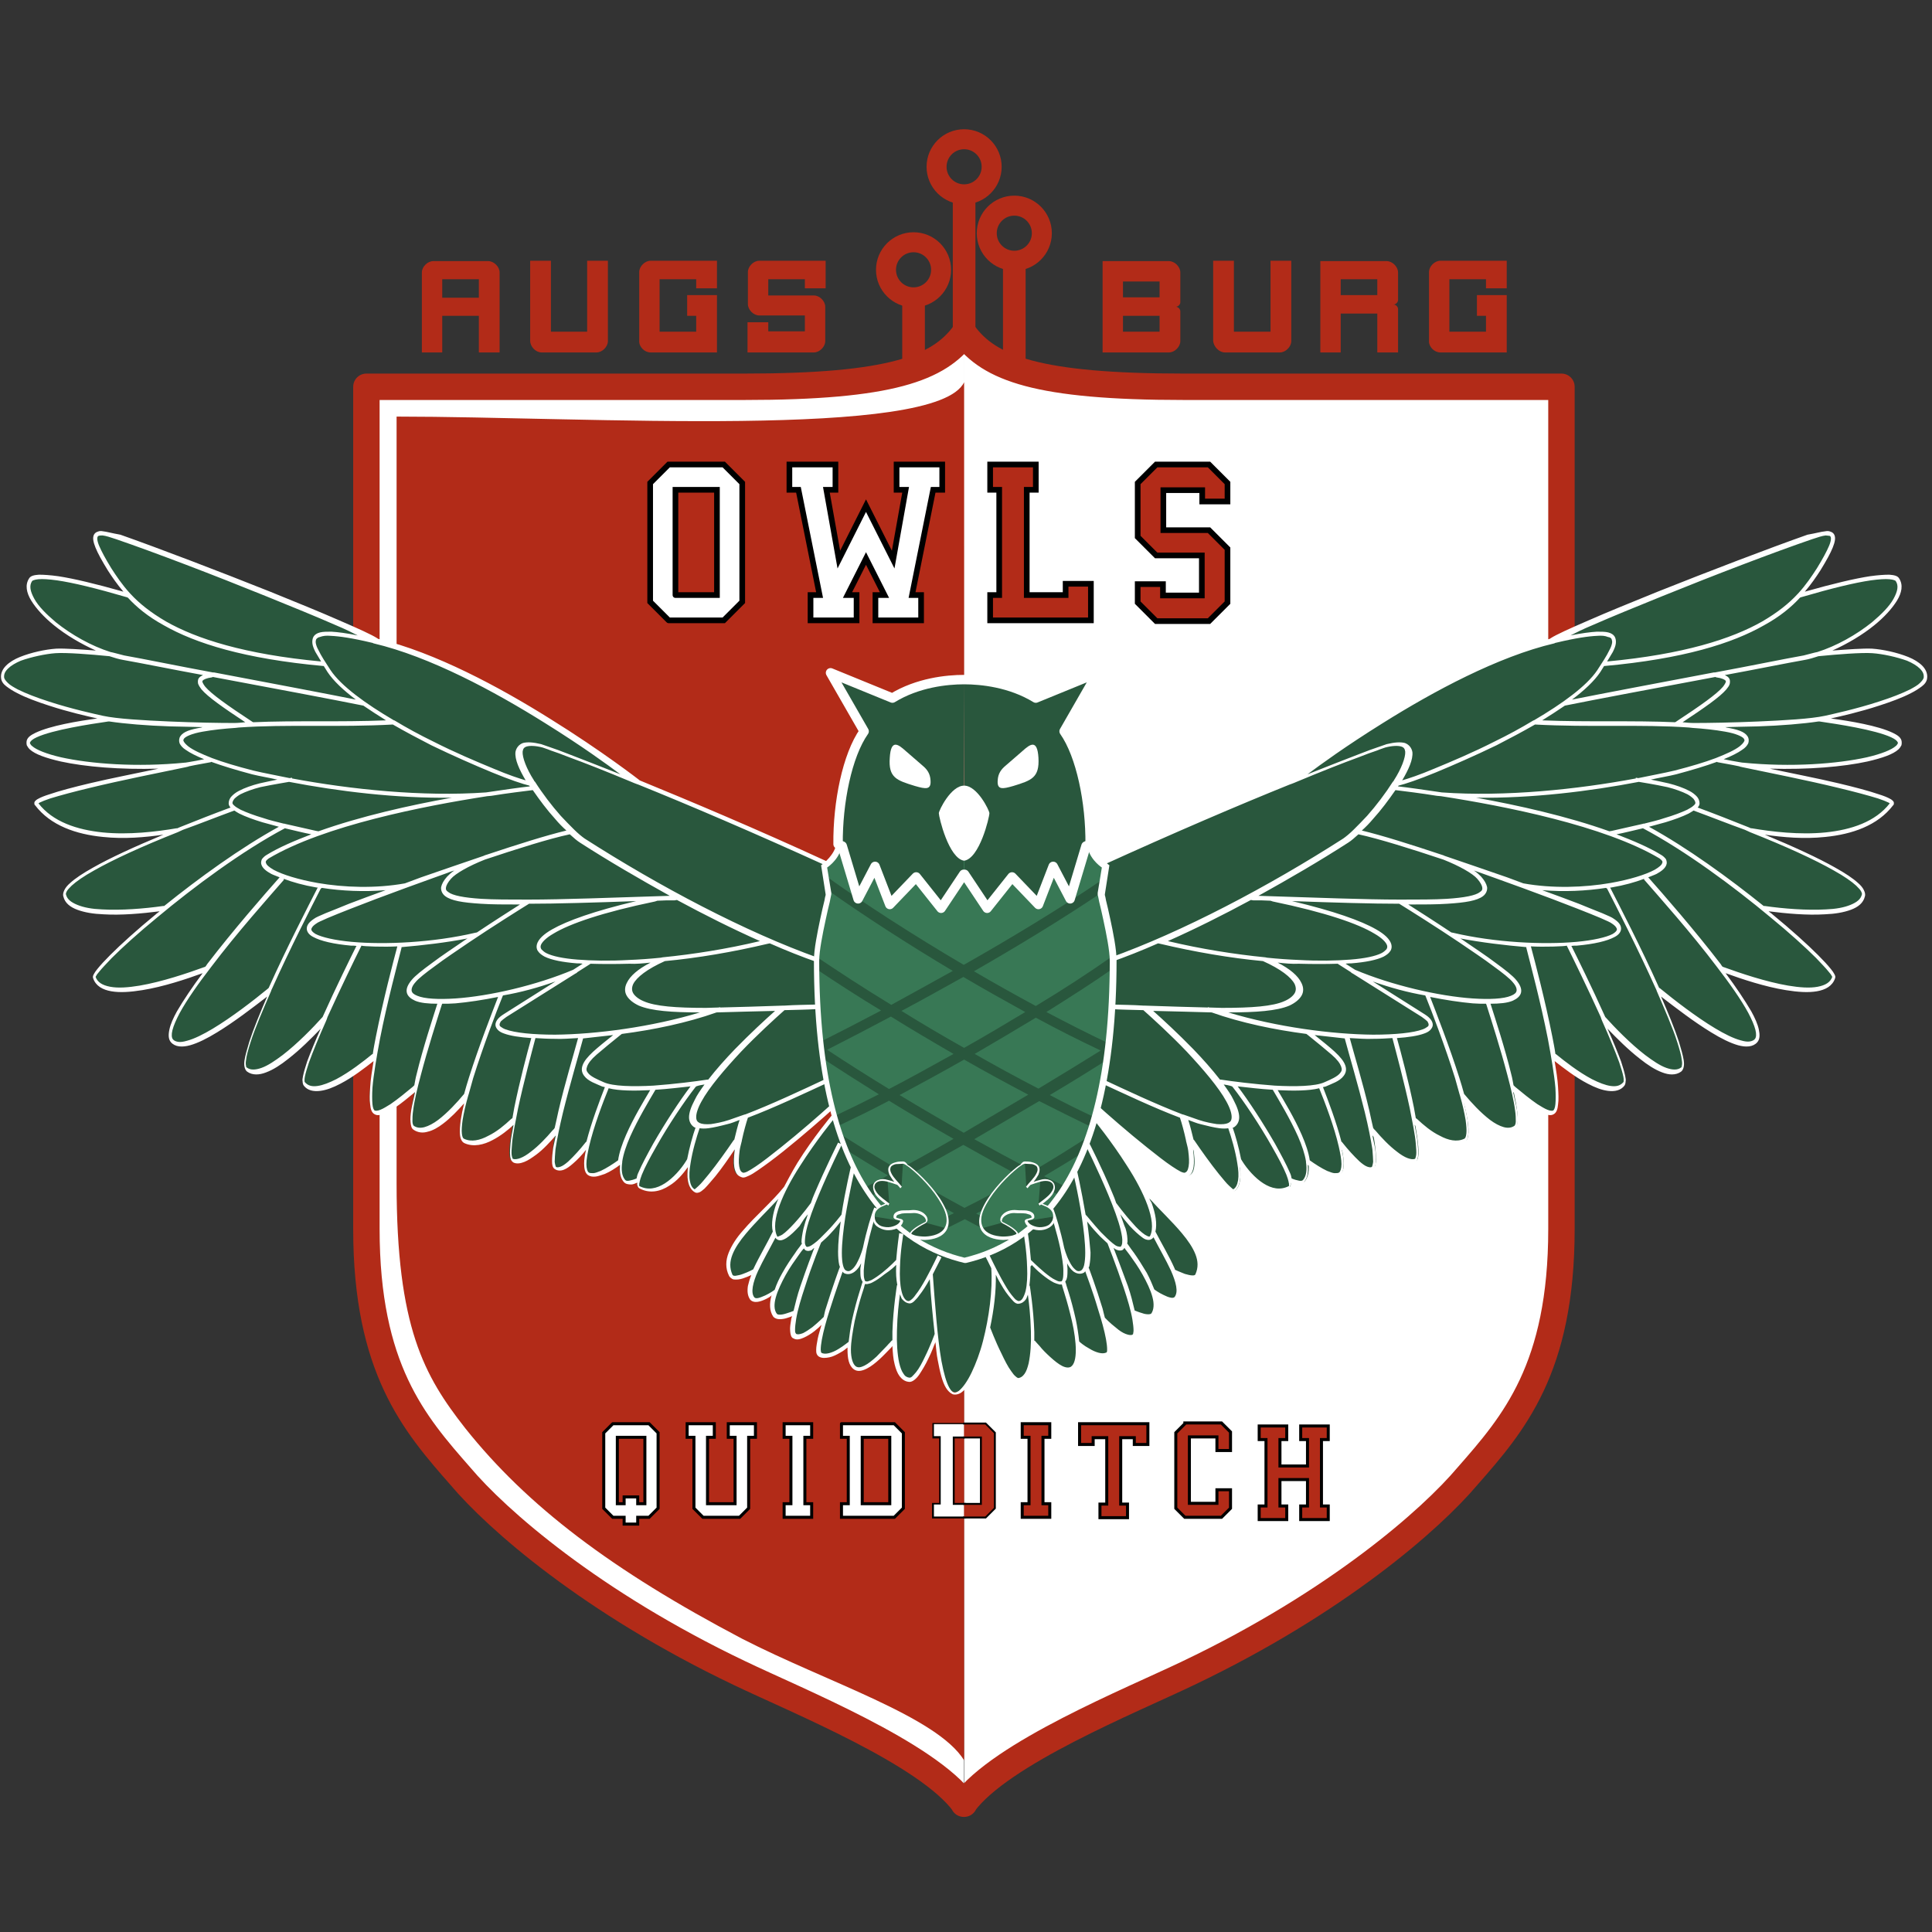 <?xml version="1.0" encoding="utf-8"?><svg version="1.1" id="Layer_1" xmlns="http://www.w3.org/2000/svg" xmlns:xlink="http://www.w3.org/1999/xlink" x="0px" y="0px" viewBox="0 0 512 512" style="enable-background:new 0 0 512 512;" xml:space="preserve"><rect x="0" y="0" width="512" height="512" fill="#333333" stroke="none"/><style type="text/css"> .st0{fill:#FFFFFF;stroke:#B22B18;stroke-width:7;stroke-linecap:round;stroke-linejoin:round;} .st1{fill:#B22B18;} .st2{fill:none;stroke:#B22B18;stroke-width:6;} .st3{fill:none;stroke:#B22B18;stroke-width:5.3;stroke-linecap:round;stroke-linejoin:round;} .st4{fill:#29573D;} .st5{fill:#FFFFFF;} .st6{fill:#387855;} .st7{fill:#29573D;stroke:#FFFFFF;stroke-width:2.5;stroke-linecap:round;stroke-linejoin:round;} .st8{fill:#387854;} .st9{fill:#265037;} .st10{fill:#FFFFFF;stroke:#000000;stroke-width:1.5;stroke-linecap:round;} .st11{fill:#B22B18;stroke:#000000;stroke-width:1.5;stroke-linecap:round;} .st12{fill:#FFFFFF;stroke:#000000;stroke-width:0.8;stroke-linecap:round;} .st13{fill:#B22B18;stroke:#000000;stroke-width:0.8;} </style><path class="st0" d="M255.5,88.5c-6.7,9.1-19.4,14-58.2,14H97.1v223.2c0,37,12.7,51.6,24.9,65.5c9.7,11.5,34.6,33.4,74,52.2 c15.2,7.3,49.7,21.2,59.5,34.6 M255.5,88.5c6.7,9.1,19.4,14,58.2,14h100.1v223.2c0,37-12.7,51.6-24.9,65.5 c-9.7,11.5-34.6,33.4-74,52.2c-15.2,7.3-49.7,21.2-59.5,34.6"/><path class="st1" d="M255.5,101.3c-7.3,15.2-100.1,9.1-150.4,9.1c0,0,0,142.6,0,203.2c0,38.2,7.3,51,18.2,64.9 c16.4,20.6,38.8,37.6,73.4,55.8c22.4,11.5,51.6,20.6,58.8,32.2V101.3z"/><path class="st2" d="M255.5,88.5v-37"/><circle class="st3" cx="255.5" cy="44.2" r="7.3"/><circle class="st3" cx="268.8" cy="61.8" r="7.3"/><circle class="st3" cx="242.1" cy="71.5" r="7.3"/><path class="st2" d="M242.1,97V78.8"/><path class="st2" d="M268.8,97V68.5"/><path class="st4" d="M117.5,263.1c0,0-11.4,33.5-8.1,35.6c6,4,17.2-12.6,17.2-12.6"/><path class="st4" d="M112.9,285.4c0,0-11.2,10.7-13.9,9.2c-4.5-2.4,7.4-45.6,7.4-45.6"/><path class="st4" d="M95.7,250c0,0-17.6,34.5-15.3,37.2c4.6,5.5,20.5-9,20.5-9"/><path class="st4" d="M89.2,266.5c0,0-17.8,21.5-24,17c-4.3-3.2,20.6-50.2,20.6-50.2"/><path class="st4" d="M76.3,258.2c0,0-26.3,23.3-31.1,17.6c-4.9-6,31.8-45.3,31.6-45.7"/><path class="st4" d="M59,255c0,0-31.1,13.2-34.3,4c-0.8-2.3,29.7-29.5,52.6-41.1"/><path class="st4" d="M51.6,239.4c0,0-32.5,6.5-34.7-2c-1-4,17.9-13.2,49.5-24.7"/><path class="st4" d="M54.1,218.5c-4.7,1.2-34.3,8.3-44.7-5.5c-1.9-2.5,49.5-12.3,49.5-12.3"/><path class="st4" d="M57.4,201.6c-29.4,4.9-58.1-2.1-48.1-6.7c6.1-2.8,21.9-4.5,21.9-4.5"/><path class="st4" d="M65.3,192.3c0,0-28.5,0-37.9-1.9c-3.6-0.7-26.1-5.8-26.8-10.5c-0.6-4.2,8.4-6.9,14.1-7.3 c5.8-0.4,22.8,1.7,22.8,1.7"/><path class="st4" d="M168.3,207.1c0,0-39.5-30.6-69.8-37.5c-19.8-4.5-16.5,0-11.3,8.1c8.4,13,48.2,28.8,53.5,29.9"/><path class="st4" d="M216.1,267c-23.8,0.7-40.2,1.9-46.6-1c-6.4-2.8-3.4-8.2,8.1-12.6"/><path class="st4" d="M205.2,249.1c-25.9,6.7-53.6,7.5-60.6,4c-6-3,2.4-10,37-16.4"/><path class="st4" d="M193.1,266.4c-27.5,11-71.5,10.4-59.3,2.7L161,252"/><path class="st4" d="M209.1,265.3c0.1-0.1-19.4,16.5-24.6,26.4c-8.3,15.9,21.4,0.4,37-6.7"/><path class="st4" d="M150.8,258.3c-13,6.2-47.4,11.2-42.4,2.5c3.1-5.6,32.8-22.6,32.8-22.6"/><path class="st4" d="M133.1,245.7c-22.5,7.8-59.2,5.1-49.4-1.6c3.1-2.1,56.1-22,70.8-24.3"/><path class="st4" d="M117.5,231.5c-19.5,9.6-54.4,0.1-46.7-4.5c22.7-13.5,73.6-18.6,73.6-18.6"/><path class="st4" d="M87.6,221.6c0,0-26.5-4.9-26.5-8.7c0-4.2,15.7-6.2,15.7-6.2"/><path class="st4" d="M133.6,210.1c-41.9,4.8-104.6-12.7-80.1-16.9c16.9-2.9,35.6-0.6,55.7-2.2"/><path class="st4" d="M98.9,187c0-0.2-50-9.8-66.1-12.7c-12.3-2.2-28.6-15-24.9-20.6c1.2-1.8,10.3-0.6,28.6,4.9"/><path class="st4" d="M68.8,193.1c-19.2-12.4-20.5-14.5-5.8-14.7"/><path class="st4" d="M190.3,286.2c0,0-23.9,4.1-30.6,1.1c-3.1-1.4-8.1-2.9-2.1-8.2c2.5-2.2,8.6-7.1,8.6-7.1"/><path class="st4" d="M216.1,254.6c-19.5-6.9-42.4-19-62.2-31.8c-5.9-3.8-26.9-29.5-10.7-25.3c2.4,0.6,35.6,13.2,75.2,31.3"/><path class="st4" d="M197.5,294c0,0-6,16.4-1.5,17.6c2.8,0.7,26.6-20.4,27.1-21.5"/><path class="st4" d="M185.6,296.8c0,0-6.4,16.4-1.7,18.9c2,1,13.6-17.2,14.5-18"/><path class="st4" d="M185,286.1c-5.3,6.2-18.2,27.1-15.9,28.4c5.7,3.2,11.9-4,14.2-8.5"/><path class="st4" d="M174.5,286.3c-1,2.3-13.9,20.6-9.4,26.6c1.4,1.9,6.8-1.8,6.8-1.8"/><path class="st4" d="M162,285.1c0,0-10.1,23.2-6.4,25.9c2.7,2.1,11.8-5.7,11.8-5.7"/><path class="st4" d="M153.9,272.5c0,0-10,34.6-7,36.9c2.7,2.1,10-8.2,10-8.2"/><path class="st4" d="M142,272.6c0,0-9.5,33.7-6.4,35c4.4,1.8,14.4-11.6,14.4-11.6"/><path class="st4" d="M133.7,261.6c0,0-15.9,38.7-10.9,40.9c6.2,2.8,15.5-8,15.5-8"/><path class="st4" d="M85.7,175.9c-41.8-3.8-51.5-16.5-56.7-25c-6.4-10.4-4-10.6,1.9-8.5c20.4,7,62.8,24,67.9,27.2"/><path class="st4" d="M152.1,221.6c-11.8,0.9-28.9,6.7-32.5,10.9c-6.8,7.9,9.7,7.1,62.1,5.3"/><path class="st4" d="M219.7,292.3l-50.4,14.2L82,268.6l-42.3-53.8l3.5-14.3L26.5,187l24-25.5l62.2,21.4l107.5,50.4L219.7,292.3z"/><path class="st5" d="M27.3,140.8c-0.5-0.1-1-0.1-1.4,0.1c-0.4,0.1-0.8,0.4-1,0.8c-0.4,0.8-0.2,1.9,0.4,3.4c0.6,1.5,1.7,3.5,3.3,6.1 c1.1,1.7,2.4,3.6,4.1,5.6c-7.4-2.1-13.3-3.5-17.3-4.1c-2.2-0.3-3.8-0.4-5.1-0.4c-1.3,0.1-2.2,0.3-2.6,1c-1.1,1.7-0.7,3.8,0.6,5.9 c1.3,2.1,3.4,4.4,6,6.5c3.2,2.6,7.1,4.9,11.1,6.7c-4.1-0.3-8.1-0.6-10.5-0.5c-2.9,0.2-6.6,1-9.6,2.2c-1.5,0.6-2.8,1.4-3.7,2.3 c-0.9,0.9-1.5,2.1-1.3,3.4c0.1,0.8,0.6,1.5,1.4,2.1s1.7,1.2,2.9,1.8c2.3,1.2,5.3,2.3,8.4,3.3c5.2,1.7,10.1,2.8,12.8,3.4 c-5.2,0.7-12.4,1.9-16.4,3.8c-1.2,0.6-2,1.1-2.3,2c-0.1,0.4-0.1,0.9,0,1.3c0.2,0.4,0.4,0.7,0.8,1.1c1.4,1.3,4.3,2.3,8.2,3.2 c6.4,1.4,15.7,2.2,25.9,1.9c-6.1,1.3-12.4,2.5-18.3,3.9c-4.2,1-8,2-10.6,2.9c-1.3,0.4-2.3,0.8-3,1.2c-0.4,0.2-0.6,0.4-0.8,0.6 c-0.1,0.1-0.2,0.3-0.2,0.5c0,0.2,0,0.5,0.2,0.6c4.1,5.4,10.9,7.7,18,8.4c5.6,0.6,11.2,0.1,16-0.6c-7.7,3.2-14.2,6.2-18.6,8.7 c-2.7,1.5-4.8,2.9-6.1,4.1c-0.7,0.6-1.2,1.2-1.5,1.8s-0.5,1.2-0.3,1.8c0.4,1.7,1.8,2.8,3.7,3.5c1.9,0.7,4.2,1.1,6.9,1.2 c4.7,0.3,10.2-0.2,14.9-0.8c-0.3,0.3-0.7,0.5-1,0.8c-5,4.1-9.2,7.9-12.1,10.8c-1.5,1.5-2.6,2.7-3.4,3.7c-0.4,0.5-0.7,0.9-0.9,1.3 c-0.2,0.4-0.4,0.7-0.2,1.2c0.7,2,2.5,3,4.8,3.4c2.3,0.4,5.1,0.2,8.2-0.3c5.6-0.9,11.6-2.9,16-4.5c-2.7,3.6-5.1,7.2-6.8,10.1 c-1,1.8-1.7,3.4-2,4.8c-0.3,1.4-0.3,2.6,0.4,3.4c0.5,0.6,1.3,1,2.2,1.1c0.9,0.1,1.8,0,2.9-0.3c2.1-0.6,4.5-1.8,7.1-3.4 c4.6-2.8,9.4-6.5,13.3-9.5c-1.9,4.4-3.6,8.5-4.7,11.9c-0.6,2-1.1,3.7-1.3,5c-0.1,0.7-0.1,1.2,0,1.7c0.1,0.5,0.3,1,0.7,1.3 c1.4,1,3.2,0.9,5,0.2c1.9-0.7,3.9-2,5.9-3.6c3.1-2.4,6.1-5.4,8.6-8c-1.4,3.1-2.7,6.3-3.6,8.7c-0.5,1.5-0.9,2.9-1.1,3.9 c-0.1,0.5-0.2,1-0.1,1.4c0,0.4,0.1,0.8,0.3,1.1c1,1.3,2.6,1.6,4.3,1.4c1.7-0.2,3.5-0.9,5.4-1.9c3.3-1.7,6.5-4.2,8.8-6 c-0.4,2.5-0.8,4.9-0.9,6.9c-0.1,1.8-0.2,3.3,0,4.6c0.1,1.2,0.4,2.2,1.2,2.6c0.7,0.4,1.5,0.2,2.4-0.1c0.9-0.3,1.9-0.9,2.9-1.6 c1.8-1.2,3.7-2.8,5.4-4.2c-0.3,1.6-0.8,3.4-1,4.7c-0.2,1.3-0.3,2.4-0.2,3.3c0.1,0.9,0.2,1.6,0.8,2c1.2,0.8,2.5,0.9,3.8,0.5 c1.3-0.3,2.7-1.1,4-2.1c2-1.5,3.9-3.5,5.6-5.4c-0.4,1.6-0.7,3.1-0.9,4.4c-0.2,1.6-0.3,2.9-0.2,3.9c0.1,1.1,0.5,2,1.3,2.3 c2.3,1,5,0.4,7.4-0.9c2.1-1.1,4-2.6,5.5-4c-0.3,1.7-0.7,3.6-0.8,4.9c-0.1,1.3-0.2,2.4-0.1,3.2c0,0.4,0.1,0.8,0.2,1.1 c0.1,0.3,0.4,0.6,0.7,0.8c0.9,0.4,1.9,0.2,2.9-0.2c1-0.4,2-1.1,3.1-1.9c1.9-1.4,3.7-3.4,5.2-5.1c-0.2,1-0.5,2.4-0.7,3.3 c-0.2,1.4-0.3,2.5-0.3,3.5c0,0.9,0.1,1.7,0.7,2.1c0.7,0.5,1.6,0.5,2.4,0.2c0.8-0.3,1.6-0.9,2.4-1.6c1.3-1.1,2.5-2.4,3.5-3.7 c-0.3,1.3-0.5,2.6-0.5,3.6c0,1.4,0.2,2.5,1,3.1c0.6,0.4,1.3,0.5,2.1,0.4c0.7-0.1,1.5-0.4,2.4-0.7c1.4-0.6,2.8-1.5,4-2.4 c-0.1,1.7,0,3.3,0.9,4.4c0.5,0.7,1.3,0.8,2.1,0.8c0.5,0,1.1-0.3,1.6-0.5c0,0.2-0.1,0.5,0,0.7c0.1,0.3,0.2,0.6,0.5,0.8 c2.7,1.5,5.6,0.9,8-0.7c2-1.2,3.6-3.1,4.9-4.9c-0.1,1.2-0.2,2.5,0,3.5c0.2,1.4,0.8,2.6,1.9,3.2c0.4,0.2,0.9,0.1,1.3-0.1 c0.4-0.2,0.7-0.5,1.2-0.9c0.8-0.8,1.8-2,2.9-3.3c1.7-2.1,3.5-4.7,5.1-7.1c0,0.1,0,0.2,0,0.2c-0.2,1.7-0.3,3.2-0.1,4.5 c0.1,0.6,0.3,1.2,0.6,1.7c0.3,0.5,0.8,0.8,1.4,1c0.6,0.2,1.1-0.1,1.8-0.4c0.7-0.3,1.5-0.8,2.5-1.5c1.9-1.3,4.2-3,6.7-5 c5-4,10.5-8.8,13.8-11.8l0.4-0.4l-0.8-0.9l-0.4,0.4c-3.3,3-8.8,7.8-13.7,11.7c-2.5,2-4.8,3.8-6.6,5c-0.9,0.6-1.7,1.1-2.3,1.4 s-1.1,0.3-1,0.3c-0.3-0.1-0.5-0.2-0.7-0.5c-0.2-0.3-0.3-0.7-0.4-1.2c-0.2-1.1-0.1-2.5,0.1-4.1c0.1-0.9,0.4-1.8,0.6-2.7l0-0.1 c0.5-2.3,1.1-4.5,1.6-6c6.9-2.6,14.9-6.4,21.4-9.4l0.5-0.2l-0.5-1l-0.5,0.2c-6.6,3.1-14.7,6.9-21.5,9.5l-0.4,0.1 c-1.4,0.5-2.8,1-4,1.4c-1.8,0.6-3.5,0.9-4.8,1.1c-1.4,0.1-2.4,0-3-0.3c-0.6-0.3-0.9-0.7-0.9-1.6c0-0.9,0.4-2.3,1.4-4.1 c2-3.7,6.2-8.6,10.5-13.2c4.3-4.5,8.8-8.6,11.5-11c3.3-0.1,5.4-0.1,9-0.3l0.6,0l0-1.2l-0.6,0c-3.7,0.1-5.9,0.1-9.1,0.3l-0.3,0 c-6,0.2-12,0.4-16.7,0.5l0-0.1l-0.4,0.1c-0.9,0-2.4,0.1-3.3,0.1c-7.9,0-13.5-0.4-16.6-1.8c-1.4-0.6-2.3-1.4-2.7-2.1 c-0.4-0.7-0.4-1.5,0-2.4c0.9-1.8,3.7-4,8.4-6.1c8.6-0.8,18-2.4,27.3-4.6l0.5-0.1c4.3,1.9,8.6,3.6,12.6,5l0.5,0.2l0.4-1.1l-0.5-0.2 c-19.4-6.9-42.3-19-62.1-31.7c-0.7-0.5-1.7-1.3-2.8-2.4l-0.1-0.1c-1-1-2.2-2.2-3.4-3.5c-2.4-2.7-4.9-6-6.8-9l-0.1-0.1 c-0.1-0.1-0.2-0.2-0.2-0.3c-2-3.1-3.1-6.1-3-7.6c0.1-0.8,0.4-1.2,1.2-1.4s2.2-0.2,4.1,0.3c0.2,0.1,1,0.3,2.2,0.8 c1.2,0.4,2.9,1,4.9,1.8c4.1,1.5,9.7,3.7,16.4,6.5c0.4,0.2,1,0.4,1.5,0.6l0.3,0.1c13.4,5.4,30.7,12.8,49.8,21.5l0.5,0.2l0.5-1 l-0.5-0.2c-19.1-8.8-36.5-16.1-49.9-21.6l-0.1-0.1c0,0-9.9-7.7-23.6-16.2c-13.4-8.4-30.5-17.6-45.6-21.2l-0.3-0.2 c-1.4-0.9-4.9-2.5-10-4.7c-5-2.2-11.4-4.8-18.3-7.6c-13.8-5.5-29.5-11.5-39.7-15.1C29.6,141.3,28.3,140.9,27.3,140.8z M27.2,141.9 c0.9,0.1,2.1,0.5,3.6,1c10.2,3.5,25.9,9.5,39.7,15.1c6.9,2.8,13.3,5.4,18.3,7.6c3.1,1.3,4.2,1.9,6,2.8c-2.9-0.6-5.3-0.9-7-1 c-1.2,0-2.2,0-3,0.2c-0.8,0.2-1.4,0.6-1.7,1.1s-0.4,1.2-0.3,1.9c0.1,0.7,0.4,1.4,0.8,2.2c0.4,0.7,1,1.7,1.5,2.5 c-20.3-1.9-33-6-41.1-10.6c-4.1-2.4-7.1-4.8-9.4-7.3l-0.1-0.1c-2.2-2.4-3.7-4.7-5-6.7c-1.6-2.6-2.6-4.5-3.2-5.9 c-0.6-1.4-0.6-2.2-0.4-2.5c0.1-0.1,0.1-0.2,0.3-0.2C26.4,141.9,26.7,141.9,27.2,141.9L27.2,141.9z M10.2,153.5 c1.1-0.1,2.7,0,4.9,0.3c4.2,0.6,10.4,2.1,18.6,4.5l0.2,0.1c2.3,2.5,5.3,5,9.5,7.3c8.4,4.8,21.4,8.9,42.3,10.8l0.1,0 c0.4,0.6,0.6,1,1,1.6c1.6,2.4,4.3,4.9,7.5,7.3c-7.5-1.5-22.8-4.4-37.6-7.2l-0.3,0c-9.2-1.7-18.4-3.6-23.5-4.5 c-0.9-0.2-1.8-0.5-2.7-0.7c0,0-0.8-0.2-0.9-0.2c-5.1-1.6-10.4-4.6-14.5-7.9c-2.5-2.1-4.6-4.2-5.7-6.2s-1.4-3.5-0.6-4.7 C8.5,153.9,9.1,153.6,10.2,153.5L10.2,153.5z M87.6,168.5c2.3,0.1,5.8,0.6,10.8,1.8c0.2,0,0.4,0.1,0.6,0.2l0,0l0,0 c14.9,3.5,32,12.7,45.4,21.1c10.1,6.3,16.5,11,20,13.6c-5.3-2.1-10.4-4.1-13.8-5.4c-2-0.8-3.7-1.4-4.9-1.8c-1.2-0.4-2-0.7-2.3-0.8 c-2.1-0.5-3.6-0.6-4.8-0.3c-1.1,0.4-1.8,1.3-2,2.4c-0.2,2,1,4.6,2.7,7.5c-1.7-0.5-4.5-1.4-8.5-3.1c-4.6-1.9-10.3-4.3-16-7.2 c-3.5-1.7-7-3.6-10.3-5.6l-0.1,0c-7.5-4.4-14-9.1-16.8-13.3c-1.3-2-2.5-3.8-3.2-5.3c-0.4-0.7-0.6-1.3-0.7-1.8s0-0.8,0.1-1.1 c0.2-0.2,0.4-0.5,1-0.6C85.6,168.5,86.5,168.4,87.6,168.5L87.6,168.5z M14.7,173.1c2.9-0.2,9.2,0.3,14.3,0.8c1.2,0.4,2.5,0.8,3.7,1 c4.6,0.8,12.9,2.5,21.1,4c-0.4,0.2-0.8,0.4-1.1,0.8c-0.3,0.4-0.3,1-0.2,1.5c0.2,0.5,0.5,1,0.9,1.5c1.7,2,5.7,4.8,11.6,8.7 c-1,0.1-2,0.2-3,0.2c-3.7,0-10.3-0.1-17.1-0.4c-6.9-0.3-13.9-0.7-17.6-1.5c-1.8-0.4-8.3-1.8-14.4-3.8c-3.1-1-6-2.1-8.2-3.2 c-1.1-0.6-2-1.1-2.6-1.7s-0.9-1-1-1.4c-0.1-0.9,0.2-1.6,1-2.4c0.8-0.8,2-1.5,3.4-2.1C8.3,174.1,12,173.3,14.7,173.1z M56.4,179.4 c15.5,2.9,32.5,6.1,39.4,7.5l0.5,0.1c1.9,1.3,3.9,2.6,6,3.9c-12.3,0.5-24,0-35.2,0.5l-0.2-0.1c-6.7-4.4-10.9-7.4-12.5-9.3 c-0.4-0.5-0.6-0.9-0.7-1.1c-0.1-0.3-0.1-0.4,0-0.5c0.2-0.3,1-0.7,2.5-0.9L56.4,179.4z M29,191.2c4,0.6,9.9,1.1,16.1,1.3 c3.5,0.1,5.7,0.1,8.7,0.2c-0.1,0-0.3,0-0.4,0.1c-3,0.5-4.8,1.1-5.6,2.3c-0.4,0.6-0.4,1.3-0.2,1.9c0.3,0.6,0.8,1.2,1.6,1.7 c1.1,0.8,2.9,1.7,4.9,2.5c-1.3,0.3-2.6,0.5-4.3,0.8c-0.2,0-0.5,0.1-0.6,0.1l-0.1,0c-13,1.3-25.2,0.3-32.9-1.4c-3.9-0.9-6.6-2-7.7-3 c-0.3-0.2-0.4-0.5-0.5-0.6c-0.1-0.2-0.1-0.3,0-0.4c0.1-0.3,0.6-0.8,1.7-1.3c4.3-2,14.2-3.5,19-4.2L29,191.2z M104.1,192 c3.3,1.9,6.7,3.7,10.2,5.5c5.8,2.8,11.5,5.3,16.1,7.2c4.6,1.9,8.2,3.1,9.9,3.5l0,0c0,0.1,0.1,0.1,0.1,0.2c-2.7,0.3-6.9,0.9-11.6,1.6 c-16.8,1.2-35.9-0.8-51.4-3.7l0-0.2l-0.6,0.1c0,0-0.1,0-0.1,0c-3.3-0.7-6.7-1.3-9.6-2c-4.3-1.1-8-2.2-10.9-3.3l0,0 c-2.8-1.1-5-2.1-6.3-3.1c-0.6-0.5-1-0.9-1.2-1.3c-0.2-0.3-0.1-0.5,0.1-0.8c0.4-0.5,2-1.3,4.9-1.8c2.8-0.5,5.7-0.8,8.7-1 c0.1,0,0.9-0.1,0.9-0.1c12.7-0.9,26.4,0,40.9-0.8L104.1,192z M56,201.9c3,1.1,6.7,2.2,10.8,3.3c2,0.5,4.5,0.9,6.7,1.4 c-1.4,0.3-3,0.6-4.7,1c-2,0.5-4,1.2-5.5,2c-0.8,0.4-1.4,0.9-1.9,1.4c-0.5,0.5-0.8,1.2-0.8,1.9c0,0.4,0.2,0.8,0.5,1.1 c-4.6,1.7-8.9,3.4-12.9,5c-0.5,0.2-0.8,0.3-1.2,0.5l-0.2,0c-5.3,0.9-12.7,1.8-19.6,1.1c-6.8-0.7-13.2-2.8-17-7.7 c0.1-0.1,0.2-0.1,0.3-0.2c0.6-0.3,1.6-0.7,2.8-1.1c2.6-0.8,6.3-1.8,10.5-2.8c8.2-2,18.3-4,25.5-5.5l0.4-0.1c0.1,0,0.2,0,0.3-0.1 c2.3-0.5,4.3-0.8,5.8-1.1L56,201.9z M76.6,207.2c13,2.5,28.4,4.4,43.1,4.2c-11.1,2-24.1,4.9-35.3,8.9l0,0l-0.6-0.1 c-2.3-0.5-5.3-1.2-8.4-1.9l0-0.1l-0.1,0.1c-1.9-0.5-3.8-0.9-5.5-1.5c-2.4-0.7-4.5-1.5-6-2.2c-0.7-0.4-1.3-0.7-1.7-1.1 c-0.4-0.3-0.5-0.6-0.5-0.7c0-0.3,0.2-0.7,0.5-1.1c0.4-0.4,0.9-0.8,1.6-1.2c1.4-0.7,3.3-1.4,5.3-1.9 C72.8,207.8,76.2,207.3,76.6,207.2L76.6,207.2z M141.2,209.4c1.8,2.6,3.8,5.3,5.9,7.6c1,1.2,2,2.2,3,3.1c-5.4,1.3-13,3.7-21.1,6.4 c0,0-0.7,0.2-0.8,0.3c-5.5,1.9-11.2,3.8-16.6,5.7c-1.6,0.6-2.7,1-4.3,1.6c-7.7,1.4-16.2,1.1-23.1-0.1c-5.1-0.9-9.3-2.2-11.7-3.5 c-1.2-0.7-1.9-1.3-2-1.8c-0.1-0.2-0.1-0.3,0-0.5c0.1-0.2,0.3-0.4,0.7-0.7c14.6-8.7,41.1-13.9,57.9-16.5c0.2,0,1.1-0.1,1.1-0.1 c4.3-0.7,8.5-1.2,10.9-1.5L141.2,209.4z M62.1,214.8c0.4,0.3,0.8,0.5,1.3,0.8c1.6,0.8,3.8,1.6,6.1,2.3c1.4,0.4,2.9,0.8,4.4,1.2 c-10.2,5.6-21.2,13.6-30.4,21l-0.3,0c-4.9,0.7-11.1,1.2-16.2,0.9c-2.6-0.1-4.8-0.5-6.5-1.2c-1.7-0.7-2.7-1.5-3-2.7 c-0.1-0.2,0-0.5,0.2-0.9s0.7-0.9,1.3-1.5c1.2-1.1,3.2-2.5,5.9-4c5.1-2.9,12.7-6.4,22.3-10.2l0.2-0.1c0.4-0.2,0.7-0.3,1.1-0.5 C52.7,218.4,57.2,216.6,62.1,214.8L62.1,214.8z M75.5,219.5c2.6,0.6,4.9,1.2,7,1.6c-4.4,1.7-8.5,3.4-11.9,5.5 c-0.5,0.3-0.9,0.7-1.2,1.1c-0.2,0.5-0.3,1-0.1,1.5c0.3,0.9,1.3,1.7,2.6,2.4c0.6,0.3,1.5,0.6,2.2,0.9c-4,4.5-12.3,14-19.2,23 c-0.2,0.3-0.3,0.5-0.5,0.7l-0.3,0.1c-4.4,1.6-11.2,3.9-17.1,4.9c-3,0.5-5.7,0.7-7.8,0.3c-2.1-0.4-3.4-1.2-3.9-2.7 c0.1,0.2,0,0,0.2-0.2c0.1-0.3,0.4-0.6,0.8-1.1c0.7-0.9,1.9-2.1,3.3-3.6c2.9-2.9,7.1-6.7,12.1-10.8C51.4,235,64.2,225.5,75.5,219.5 L75.5,219.5z M151,221.1c1,0.9,1.9,1.7,2.7,2.2c7.6,4.9,15.7,9.6,23.8,14.1c-15.9,0.5-28.2,1-37.5,1l-0.2,0c-4.8,0-9,0-12.2-0.2 c-4.7-0.3-7.7-0.9-8.8-1.8c-0.6-0.4-0.7-0.7-0.6-1.3c0.1-0.5,0.5-1.3,1.3-2.2c1.2-1.4,4.7-3.4,9-5.1 C137.2,224.9,145.4,222.3,151,221.1L151,221.1z M120.4,230.7c-0.8,0.5-1.4,1.1-1.9,1.6c-0.9,1-1.4,1.9-1.6,2.8 c-0.1,0.9,0.3,1.8,1.1,2.4c1.6,1.2,4.6,1.7,9.4,2c2.8,0.2,6.4,0.2,10.4,0.2c-2.5,1.6-6.9,4.4-11.4,7.4l-0.5,0.1 c-11.1,2.6-23.9,3.2-32.7,2.4c-4.4-0.4-7.9-1.2-9.6-2.1c-0.8-0.5-1.1-0.9-1.1-1.2c0-0.3,0.3-0.9,1.4-1.6c0.2-0.2,1.3-0.7,2.9-1.4 c1.6-0.7,3.7-1.5,6.2-2.5c3.8-1.5,9.1-3.5,14.3-5.4c5.2-1.9,10.8-3.9,10.8-3.9C118.9,231.2,119.6,230.9,120.4,230.7z M75.2,232.9 c2.4,0.9,5.2,1.7,8.7,2.3c0.1,0,0.2,0,0.3,0c-2.4,4.7-8.2,15.9-12.9,26.4c0,0.1-0.1,0.2-0.1,0.2L71,262c-3.9,3.2-9.6,7.6-14.6,10.6 c-2.5,1.5-4.9,2.7-6.8,3.2c-1,0.3-1.8,0.4-2.4,0.3c-0.6-0.1-1.1-0.3-1.4-0.7c-0.3-0.4-0.4-1.2-0.1-2.4c0.3-1.2,1-2.8,1.9-4.5 c1.9-3.5,5-7.9,8.4-12.3c6.8-9,15.2-18.4,19.2-23L75.2,232.9z M85.3,235.3c5.2,0.8,11.1,1.1,16.9,0.6c-3.3,1.2-7.1,2.6-9.7,3.6 c-2.5,1-4.6,1.9-6.2,2.5c-1.6,0.7-2.6,1.1-3.1,1.5c-1.2,0.8-1.9,1.6-1.9,2.6c0,0.9,0.7,1.7,1.7,2.2c2,1.1,5.5,1.9,10,2.3 c0.5,0,1,0,1.5,0.1l-0.1,0.1c-1.4,2.8-5.4,10.9-8.9,18.7c-2.6,2.9-6.7,7.1-10.6,10.1c-2,1.5-3.9,2.8-5.6,3.4c-1.7,0.6-3,0.6-3.9-0.1 c-0.1,0-0.2-0.2-0.2-0.5c-0.1-0.3-0.1-0.8,0-1.4c0.1-1.2,0.6-2.9,1.2-4.8c1.2-3.8,3.3-8.6,5.5-13.7l0-0.1c0.1-0.1,0.1-0.3,0.2-0.4 c4.7-10.5,10.5-21.8,12.9-26.5L85.3,235.3z M179.4,238.5c7.4,4,14.8,7.7,22,10.9c-8.8,2.1-17.7,3.5-25.8,4.3l-0.5,0.1 c-2.9,0.3-5.8,0.5-8.4,0.6c-5.2,0.3-9.9,0.2-13.7-0.1c-3.8-0.3-6.6-0.9-8.2-1.7c-0.6-0.3-1-0.7-1.3-1c-0.2-0.3-0.3-0.6-0.2-1 c0.2-0.8,1.3-2,3.4-3.2c4.3-2.6,12.9-5.6,26.9-8.5l0.6-0.2c1.7-0.1,2.7-0.1,4.6-0.1L179.4,238.5z M168.6,238.8 c-11,2.6-18.3,5.2-22.3,7.5c-2.3,1.3-3.6,2.6-4,3.9c-0.2,0.7-0.1,1.4,0.3,1.9c0.4,0.6,1,1,1.7,1.4c1.8,0.9,4.8,1.5,8.6,1.8 c0.4,0,1,0,1.5,0.1l-2.5,1.6l0,0c-9.7,4.1-22.2,7-31.2,7.6c-4.5,0.3-8.2,0.1-10.1-0.7c-1-0.4-1.4-0.8-1.5-1.3 c-0.1-0.5,0.1-1.3,1-2.3c0.7-0.9,2.7-2.5,5.2-4.3c2.5-1.9,5.7-4,8.9-6.2c6.4-4.3,13.1-8.5,16-10.3l0,0 C147.3,239.5,157.5,239.2,168.6,238.8L168.6,238.8z M123.9,248.7c-0.2,0.1-0.3,0.2-0.5,0.3c-3.2,2.2-6.4,4.3-8.9,6.2 c-2.6,1.9-4.5,3.4-5.4,4.5c-1,1.2-1.5,2.3-1.3,3.3c0.2,1,1.1,1.7,2.2,2.2c1.4,0.6,3.5,0.8,5.9,0.8c-1.3,4.1-3.8,11.7-5.5,18.7 c-0.3,1.1-0.4,1.9-0.6,2.9l0,0l-0.4,0.4c-1.8,1.5-4,3.3-5.9,4.6c-1,0.6-1.9,1.2-2.7,1.5c-0.7,0.3-1.3,0.3-1.5,0.2 c-0.2-0.1-0.5-0.6-0.6-1.7c-0.1-1.1-0.1-2.6,0-4.3c0.3-3.5,1.1-8.2,2-13c1.9-9.7,4.7-20.1,5.7-24.1l0-0.2 C112.2,250.5,118.2,249.8,123.9,248.7L123.9,248.7z M105.3,250.8c-1.1,4.1-3.8,14.4-5.7,24c-0.3,1.6-0.6,3-0.8,4.5l-0.2,0.1 c-2.2,1.8-5.9,4.7-9.5,6.6c-1.8,0.9-3.5,1.6-5,1.8c-1.5,0.2-2.5-0.1-3.3-1c0,0-0.1-0.1-0.1-0.4c0-0.3,0-0.7,0.1-1.1 c0.2-1,0.6-2.3,1.1-3.8c1.1-3,2.7-6.9,4.5-10.9c0.1-0.2,0.1-0.3,0.2-0.5c0,0,0,0,0,0l0.2-0.6c3.5-7.7,7.3-15.5,8.7-18.3l0.3-0.6 C96,250.8,101.9,251,105.3,250.8L105.3,250.8z M172.4,255.1c-3.3,1.7-5.4,3.5-6.3,5.4c-0.6,1.2-0.6,2.4,0,3.4c0.6,1,1.7,1.9,3.2,2.6 c3.3,1.4,8.8,1.8,16.2,1.8c-12.9,3.9-27.6,5.8-38.4,5.9c-5.9,0-10.7-0.5-13.1-1.4c-0.6-0.2-1-0.5-1.3-0.7c-0.3-0.2-0.3-0.4-0.3-0.6 c0-0.2,0.1-0.4,0.3-0.8c0.3-0.3,0.8-0.7,1.5-1.2l18.3-11.5l0.4-0.2l0-0.1l3.3-2.1l0.3-0.2c3.1,0.1,6.5,0.1,10.3,0 C168.5,255.5,170.5,255.3,172.4,255.1L172.4,255.1z M147.2,260.1l-13.6,8.6c-0.8,0.5-1.3,0.9-1.7,1.4s-0.6,1-0.6,1.5 c0,0.5,0.3,1,0.7,1.4s1,0.7,1.6,0.9c1.6,0.6,4.2,1,7.2,1.2c-1.1,3.9-3.1,11.5-4.5,18.4c-0.2,1-0.3,1.8-0.5,2.8l-0.4,0.3 c-1.6,1.5-3.7,3.3-6,4.4c-2.2,1.2-4.5,1.7-6.4,0.8c-0.3-0.1-0.5-0.5-0.6-1.4c-0.1-0.9,0-2.1,0.2-3.6c0.3-1.8,0.8-4.1,1.5-6.5 l0.1-0.3c0.4-1.4,0.8-2.8,1.2-4.3c2.6-8.3,6.1-17.5,7.8-21.7l0.1-0.2C138,263,142.7,261.7,147.2,260.1z M132,264.2 c-1.7,4.4-5.1,13.1-7.7,21.3c-0.5,1.5-0.9,3-1.3,4.4l0,0c-1.9,2.3-4.4,5-6.9,6.9c-1.2,0.9-2.5,1.6-3.6,1.9c-1.1,0.3-2.1,0.2-2.9-0.4 c0,0-0.3-0.4-0.3-1.1c0-0.7,0-1.8,0.2-3c0.3-2.5,1.1-5.8,2-9.2c1.8-6.9,4.3-14.7,5.6-18.8l0.1-0.2c1.2,0,2.2,0,3.5-0.1 C124.1,265.6,128,265,132,264.2L132,264.2z M205.4,267.9c-2.7,2.4-6.6,6-10.6,10.1c-2.6,2.7-5,5.4-7.1,8.1l-0.2,0 c-3.2,0.5-8.9,1.2-14.3,1.6c-5.4,0.3-10.8,0.2-13.2-0.9c-1.6-0.7-3.5-1.5-4.2-2.5c-0.4-0.5-0.5-0.9-0.2-1.7c0.3-0.8,1-1.8,2.5-3.1 c1.5-1.3,4.3-3.6,6.3-5.2l0.4-0.3c8.4-1.1,17.2-2.9,25.1-5.7l0,0C194.2,268.2,199.9,268,205.4,267.9L205.4,267.9z M162.5,274.3 c-1.9,1.5-4.1,3.3-5.3,4.4c-1.5,1.4-2.4,2.5-2.8,3.6c-0.4,1.1-0.2,2,0.4,2.8c1.1,1.5,3.2,2.1,4.7,2.8c0.2,0.1,0.5,0.1,0.8,0.2 c-1.4,3.6-3.6,9.4-4.9,14.5l-0.1,0l-0.4,0.5c-1.1,1.4-2.8,3.3-4.3,4.7c-0.8,0.7-1.5,1.2-2.1,1.4c-0.6,0.2-1,0.2-1.2,0 c0,0-0.2-0.5-0.3-1.3c0-0.8,0.1-1.9,0.2-3.3c0.4-2.6,1.1-6.1,2-9.8c1.8-7.3,4.2-15.4,5.3-19.5l0-0.1 C157.1,274.9,159.7,274.6,162.5,274.3L162.5,274.3z M153.2,275.1c-1.1,4.1-3.5,12-5.2,19.3c-0.4,1.8-0.6,2.8-1,4.5l-0.2,0.3 l-0.4,0.4c-1.6,1.9-3.7,4.1-5.7,5.6c-1,0.8-2,1.4-2.8,1.7c-0.8,0.3-1.5,0.4-2,0.2c0,0,0,0-0.1-0.2c-0.1-0.2-0.1-0.4-0.2-0.8 c-0.1-0.7,0-1.7,0.1-3c0.2-2.5,0.9-5.8,1.6-9.4c1.5-7,3.6-14.8,4.6-18.6c1.6,0.1,3.2,0.2,5.1,0.2 C148.9,275.4,151.1,275.2,153.2,275.1L153.2,275.1z M186.7,287.4c-1,1.4-2,2.8-2.6,4.1c-1,1.9-1.5,3.4-1.5,4.6 c0,1.2,0.6,2.2,1.5,2.7c0.1,0,0.2,0,0.2,0.1c-0.7,2-1.6,5.2-2.2,8.3l-0.3,0.5c-1.3,2.1-3.4,4.5-5.6,5.9s-4.5,1.9-6.8,0.7 c0,0,0,0.1,0,0c0-0.1,0-0.3,0-0.6c0-0.1,0.1-0.3,0.1-0.4l0-0.1c0.1-0.5,0.3-1.1,0.6-1.9c0.8-2,2.2-4.6,3.8-7.4 c3.2-5.7,7.5-12.1,10.4-15.8l0.2-0.2C185.3,287.6,186.1,287.5,186.7,287.4L186.7,287.4z M183,287.9c-2.9,3.8-6.8,9.8-9.9,15.2 c-1.6,2.9-3,5.5-3.9,7.6c-0.3,0.6-0.4,1.1-0.5,1.6l0,0c-0.7,0.3-1.4,0.5-2,0.6c-0.6,0.1-0.9,0-1.1-0.3c-0.8-1-1-2.6-0.7-4.6l0-0.2 c0.3-2,1.1-4.3,2.1-6.6c2.1-4.7,5-9.5,6.7-12.4l0,0C177,288.6,180.1,288.2,183,287.9L183,287.9z M161.3,288.4 c2.8,0.7,6.8,0.7,11,0.5c-1.7,2.9-4.4,7.3-6.4,11.9c-1,2.3-1.8,4.6-2.1,6.7c-1.4,1-3.1,2.1-4.6,2.8c-0.8,0.3-1.5,0.6-2,0.6 s-1,0-1.2-0.2c-0.3-0.2-0.6-1-0.6-2.2c0-1.2,0.3-2.8,0.7-4.6C157.3,298.6,159.8,292.1,161.3,288.4z M196,296.8 c-0.5,1.5-0.9,3.2-1.4,5.2l-0.2,0.2c-1.9,2.8-4.4,6.3-6.5,8.9c-1.1,1.3-2,2.5-2.8,3.2c-0.4,0.4-0.7,0.6-0.9,0.8 c-0.2,0.1-0.3,0.1-0.1,0.1c-0.7-0.4-1.1-1.2-1.3-2.4c-0.2-1.2-0.1-2.8,0.2-4.5c0.5-3.3,1.6-7,2.4-9.3c0.7,0.1,1.4,0.1,2.3,0 c1.5-0.2,3.2-0.6,5.1-1.1C193.8,297.7,194.9,297.2,196,296.8L196,296.8z"/><path class="st4" d="M393.5,263.1c0,0,11.4,33.5,8.1,35.6c-6,4-17.2-12.6-17.2-12.6"/><path class="st4" d="M398,285.4c0,0,11.2,10.7,13.9,9.2c4.5-2.4-7.4-45.6-7.4-45.6"/><path class="st4" d="M415.3,250c0,0,17.6,34.5,15.3,37.2c-4.6,5.5-20.5-9-20.5-9"/><path class="st4" d="M421.8,266.5c0,0,17.8,21.5,24,17c4.3-3.2-20.6-50.2-20.6-50.2"/><path class="st4" d="M434.6,258.2c0,0,26.3,23.3,31.1,17.6c4.9-6-31.8-45.3-31.6-45.7"/><path class="st4" d="M452,255c0,0,31.1,13.2,34.3,4c0.8-2.3-29.7-29.5-52.6-41.1"/><path class="st4" d="M459.3,239.4c0,0,32.5,6.5,34.7-2c1-4-17.9-13.2-49.5-24.7"/><path class="st4" d="M456.9,218.5c4.7,1.2,34.3,8.3,44.7-5.5c1.9-2.5-49.5-12.3-49.5-12.3"/><path class="st4" d="M453.5,201.6c29.4,4.9,58.1-2.1,48.1-6.7c-6.1-2.8-21.9-4.5-21.9-4.5"/><path class="st4" d="M445.7,192.3c0,0,28.5,0,37.9-1.9c3.6-0.7,26.1-5.8,26.8-10.5c0.6-4.2-8.4-6.9-14.1-7.3 c-5.8-0.4-22.8,1.7-22.8,1.7"/><path class="st4" d="M342.7,207.1c0,0,39.5-30.6,69.8-37.5c19.8-4.5,16.5,0,11.3,8.1c-8.4,13-48.2,28.8-53.5,29.9"/><path class="st4" d="M294.8,267c23.8,0.7,40.2,1.9,46.6-1c6.4-2.8,3.4-8.2-8.1-12.6"/><path class="st4" d="M305.8,249.1c25.9,6.7,53.6,7.5,60.6,4c6-3-2.4-10-37-16.4"/><path class="st4" d="M317.8,266.4c27.5,11,71.5,10.4,59.3,2.7L350,252"/><path class="st4" d="M301.8,265.3c-0.1-0.1,19.4,16.5,24.6,26.4c8.3,15.9-21.4,0.4-37-6.7"/><path class="st4" d="M360.2,258.3c13,6.2,47.4,11.2,42.4,2.5c-3.1-5.6-32.8-22.6-32.8-22.6"/><path class="st4" d="M377.9,245.7c22.5,7.8,59.2,5.1,49.4-1.6c-3.1-2.1-56.1-22-70.8-24.3"/><path class="st4" d="M393.4,231.5c19.5,9.6,54.4,0.1,46.7-4.5c-22.7-13.5-73.6-18.6-73.6-18.6"/><path class="st4" d="M423.3,221.6c0,0,26.5-4.9,26.5-8.7c0-4.2-15.7-6.2-15.7-6.2"/><path class="st4" d="M377.4,210.1c41.9,4.8,104.6-12.7,80.1-16.9c-16.9-2.9-35.6-0.6-55.7-2.2"/><path class="st4" d="M412,187c0-0.2,50-9.8,66.1-12.7c12.3-2.2,28.6-15,24.9-20.6c-1.2-1.8-10.3-0.6-28.6,4.9"/><path class="st4" d="M442.1,193.1c19.2-12.4,20.5-14.5,5.8-14.7"/><path class="st4" d="M320.6,286.2c0,0,23.9,4.1,30.6,1.1c3.1-1.4,8.1-2.9,2.1-8.2c-2.5-2.2-8.6-7.1-8.6-7.1"/><path class="st4" d="M294.8,254.6c19.5-6.9,42.4-19,62.2-31.8c5.9-3.8,26.9-29.5,10.7-25.3c-2.4,0.6-35.6,13.2-75.2,31.3"/><path class="st4" d="M313.4,294c0,0,6,16.4,1.5,17.6c-2.8,0.7-26.6-20.4-27.1-21.5"/><path class="st4" d="M325.3,296.8c0,0,6.4,16.4,1.7,18.9c-2,1-13.6-17.2-14.5-18"/><path class="st4" d="M325.9,286.1c5.3,6.2,18.2,27.1,15.9,28.4c-5.7,3.2-11.9-4-14.2-8.5"/><path class="st4" d="M336.5,286.3c1,2.3,13.9,20.6,9.4,26.6c-1.4,1.9-6.8-1.8-6.8-1.8"/><path class="st4" d="M348.9,285.1c0,0,10.1,23.2,6.4,25.9c-2.7,2.1-11.8-5.7-11.8-5.7"/><path class="st4" d="M357.1,272.5c0,0,10,34.6,7,36.9c-2.7,2.1-10-8.2-10-8.2"/><path class="st4" d="M368.9,272.6c0,0,9.5,33.7,6.4,35c-4.4,1.8-14.4-11.6-14.4-11.6"/><path class="st4" d="M377.3,261.6c0,0,15.9,38.7,10.9,40.9c-6.2,2.8-15.5-8-15.5-8"/><path class="st4" d="M425.2,175.9c41.8-3.8,51.5-16.5,56.7-25c6.4-10.4,4-10.6-1.9-8.5c-20.4,7-62.8,24-67.9,27.2"/><path class="st4" d="M358.8,221.6c11.8,0.9,28.9,6.7,32.5,10.9c6.8,7.9-9.7,7.1-62.1,5.3"/><path class="st4" d="M291.2,292.3l50.4,14.2l87.4-37.9l42.3-53.8l-3.5-14.3l16.7-13.5l-24-25.5l-62.2,21.4l-107.2,49L291.2,292.3z" /><path class="st5" d="M483.7,140.8c0.5-0.1,1-0.1,1.4,0.1c0.4,0.1,0.8,0.4,1,0.8c0.4,0.8,0.2,1.9-0.4,3.4c-0.6,1.5-1.7,3.5-3.3,6.1 c-1.1,1.7-2.4,3.6-4.1,5.6c7.4-2.1,13.3-3.5,17.3-4.1c2.2-0.3,3.8-0.4,5.1-0.4c1.3,0.1,2.2,0.3,2.6,1c1.1,1.7,0.7,3.8-0.6,5.9 c-1.3,2.1-3.4,4.4-6,6.5c-3.2,2.6-7.1,4.9-11.1,6.7c4.1-0.3,8.1-0.6,10.5-0.5c2.9,0.2,6.6,1,9.6,2.2c1.5,0.6,2.8,1.4,3.7,2.3 c0.9,0.9,1.5,2.1,1.3,3.4c-0.1,0.8-0.6,1.5-1.4,2.1s-1.7,1.2-2.9,1.8c-2.3,1.2-5.3,2.3-8.4,3.3c-5.2,1.7-10.1,2.8-12.8,3.4 c5.2,0.7,12.4,1.9,16.4,3.8c1.2,0.6,2,1.1,2.3,2c0.1,0.4,0.1,0.9,0,1.3c-0.2,0.4-0.4,0.7-0.8,1.1c-1.4,1.3-4.3,2.3-8.2,3.2 c-6.4,1.4-15.7,2.2-25.9,1.9c6.1,1.3,12.4,2.5,18.3,3.9c4.2,1,8,2,10.6,2.9c1.3,0.4,2.3,0.8,3,1.2c0.4,0.2,0.6,0.4,0.8,0.6 c0.1,0.1,0.2,0.3,0.2,0.5c0,0.2,0,0.5-0.2,0.6c-4.1,5.4-10.9,7.7-18,8.4c-5.6,0.6-11.2,0.1-16-0.6c7.7,3.2,14.2,6.2,18.6,8.7 c2.7,1.5,4.8,2.9,6.1,4.1c0.7,0.6,1.2,1.2,1.5,1.8c0.3,0.6,0.5,1.2,0.3,1.8c-0.4,1.7-1.8,2.8-3.7,3.5c-1.9,0.7-4.2,1.1-6.9,1.2 c-4.7,0.3-10.2-0.2-14.9-0.8c0.3,0.3,0.7,0.5,1,0.8c5,4.1,9.2,7.9,12.1,10.8c1.5,1.5,2.6,2.7,3.4,3.7c0.4,0.5,0.7,0.9,0.9,1.3 c0.2,0.4,0.4,0.7,0.2,1.2c-0.7,2-2.5,3-4.8,3.4c-2.3,0.4-5.1,0.2-8.2-0.3c-5.6-0.9-11.6-2.9-16-4.5c2.7,3.6,5.1,7.2,6.8,10.1 c1,1.8,1.7,3.4,2,4.8c0.3,1.4,0.3,2.6-0.4,3.4c-0.5,0.6-1.3,1-2.2,1.1s-1.8,0-2.9-0.3c-2.1-0.6-4.5-1.8-7.1-3.4 c-4.6-2.8-9.4-6.5-13.3-9.5c1.9,4.4,3.6,8.5,4.7,11.9c0.6,2,1.1,3.7,1.3,5c0.1,0.7,0.1,1.2,0,1.7c-0.1,0.5-0.3,1-0.7,1.3 c-1.4,1-3.2,0.9-5,0.2c-1.9-0.7-3.9-2-5.9-3.6c-3.1-2.4-6.1-5.4-8.6-8c1.4,3.1,2.7,6.3,3.6,8.7c0.5,1.5,0.9,2.9,1.1,3.9 c0.1,0.5,0.2,1,0.1,1.4c0,0.4-0.1,0.8-0.3,1.1c-1,1.3-2.6,1.6-4.3,1.4c-1.7-0.2-3.5-0.9-5.4-1.9c-3.3-1.7-6.5-4.2-8.8-6 c0.4,2.5,0.8,4.9,0.9,6.9c0.1,1.8,0.2,3.3,0,4.6c-0.1,1.2-0.4,2.2-1.2,2.6c-0.7,0.4-1.5,0.2-2.4-0.1c-0.9-0.3-1.9-0.9-2.9-1.6 c-1.8-1.2-3.7-2.8-5.4-4.2c0.3,1.6,0.8,3.4,1,4.7c0.2,1.3,0.3,2.4,0.2,3.3c-0.1,0.9-0.2,1.6-0.8,2c-1.2,0.8-2.5,0.9-3.8,0.5 c-1.3-0.3-2.7-1.1-4-2.1c-2-1.5-3.9-3.5-5.6-5.4c0.4,1.6,0.7,3.1,0.9,4.4c0.2,1.6,0.3,2.9,0.2,3.9c-0.1,1.1-0.5,2-1.3,2.3 c-2.3,1-5,0.4-7.4-0.9c-2.1-1.1-4-2.6-5.5-4c0.3,1.7,0.7,3.6,0.8,4.9c0.1,1.3,0.2,2.4,0.1,3.2c0,0.4-0.1,0.8-0.2,1.1 c-0.1,0.3-0.4,0.6-0.7,0.8c-0.9,0.4-1.9,0.2-2.9-0.2c-1-0.4-2-1.1-3.1-1.9c-1.9-1.4-3.7-3.4-5.2-5.1c0.2,1,0.5,2.4,0.7,3.3 c0.2,1.4,0.3,2.5,0.2,3.5c0,0.9-0.1,1.7-0.7,2.1c-0.7,0.5-1.6,0.5-2.4,0.2c-0.8-0.3-1.6-0.9-2.4-1.6c-1.3-1.1-2.5-2.4-3.5-3.7 c0.3,1.3,0.5,2.6,0.5,3.6c0,1.4-0.2,2.5-1,3.1c-0.6,0.4-1.3,0.5-2.1,0.4c-0.7-0.1-1.5-0.4-2.4-0.7c-1.4-0.6-2.8-1.5-4-2.4 c0.1,1.7,0,3.3-0.9,4.4c-0.5,0.7-1.3,0.8-2.1,0.8c-0.5,0-1.1-0.3-1.6-0.5c0,0.2,0.1,0.5,0,0.7c-0.1,0.3-0.2,0.6-0.5,0.8 c-2.7,1.5-5.6,0.9-8-0.7c-2-1.2-3.6-3.1-4.9-4.9c0.1,1.2,0.2,2.5,0,3.5c-0.2,1.4-0.8,2.6-1.9,3.2c-0.4,0.2-0.9,0.1-1.3-0.1 c-0.4-0.2-0.7-0.5-1.2-0.9c-0.8-0.8-1.8-2-2.9-3.3c-1.7-2.1-3.5-4.7-5.1-7.1c0,0.1,0,0.2,0,0.2c0.2,1.7,0.3,3.2,0.1,4.5 c-0.1,0.6-0.3,1.2-0.6,1.7c-0.3,0.5-0.8,0.8-1.4,1c-0.6,0.2-1.1-0.1-1.8-0.4c-0.7-0.3-1.5-0.8-2.5-1.5c-1.9-1.3-4.2-3-6.7-5 c-5-4-10.5-8.8-13.8-11.8l-0.4-0.4l0.8-0.9l0.4,0.4c3.3,3,8.8,7.8,13.7,11.7c2.5,2,4.8,3.8,6.6,5c0.9,0.6,1.7,1.1,2.3,1.4 s1.1,0.3,1,0.3c0.3-0.1,0.5-0.2,0.7-0.5s0.3-0.7,0.4-1.2c0.2-1.1,0.1-2.5-0.1-4.1c-0.1-0.9-0.4-1.8-0.6-2.7l0-0.1 c-0.5-2.3-1.1-4.5-1.6-6c-6.9-2.6-14.9-6.4-21.4-9.4l-0.5-0.2l0.5-1l0.5,0.2c6.6,3.1,14.7,6.9,21.5,9.5l0.4,0.1c1.4,0.5,2.8,1,4,1.4 c1.8,0.6,3.5,0.9,4.8,1.1c1.4,0.1,2.4,0,3-0.3c0.6-0.3,0.9-0.7,0.9-1.6c0-0.9-0.4-2.3-1.4-4.1c-2-3.7-6.2-8.6-10.5-13.2 c-4.3-4.5-8.8-8.6-11.5-11c-3.3-0.1-5.4-0.1-9-0.3l-0.6,0l0-1.2l0.6,0c3.7,0.1,5.9,0.1,9.1,0.3l0.3,0c6,0.2,12,0.4,16.7,0.5l0-0.1 l0.4,0.1c0.9,0,2.4,0.1,3.3,0.1c7.9,0,13.5-0.4,16.6-1.8c1.4-0.6,2.3-1.4,2.7-2.1c0.4-0.7,0.4-1.5,0-2.4c-0.9-1.8-3.7-4-8.4-6.1 c-8.6-0.8-18-2.4-27.3-4.6l-0.5-0.1c-4.3,1.9-8.6,3.6-12.6,5l-0.5,0.2l-0.4-1.1l0.5-0.2c19.4-6.9,42.3-19,62.1-31.7 c0.7-0.5,1.7-1.3,2.8-2.4l0.1-0.1c1-1,2.2-2.2,3.4-3.5c2.4-2.7,4.9-6,6.8-9l0.1-0.1c0.1-0.1,0.2-0.2,0.2-0.3c2-3.1,3.1-6.1,3-7.6 c-0.1-0.8-0.4-1.2-1.2-1.4s-2.2-0.2-4.1,0.3c-0.2,0.1-1,0.3-2.2,0.8c-1.2,0.4-2.9,1-4.9,1.8c-4.1,1.5-9.7,3.7-16.4,6.5 c-0.4,0.2-1,0.4-1.5,0.6l-0.3,0.1c-13.4,5.4-30.7,12.8-49.8,21.5l-0.5,0.2l-0.5-1l0.5-0.2c19.1-8.8,36.5-16.1,49.9-21.6l0.1-0.1 c0,0,9.9-7.7,23.6-16.2c13.4-8.4,30.5-17.6,45.6-21.2l0.3-0.2c1.4-0.9,4.9-2.5,10-4.7c5-2.2,11.4-4.8,18.3-7.6 c13.8-5.5,29.5-11.5,39.7-15.1C481.3,141.3,482.6,140.9,483.7,140.8L483.7,140.8z M483.8,141.9c-0.9,0.1-2.1,0.5-3.6,1 c-10.2,3.5-25.9,9.5-39.7,15.1c-6.9,2.8-13.3,5.4-18.3,7.6c-3.1,1.3-4.2,1.9-6,2.8c2.9-0.6,5.3-0.9,7-1c1.2,0,2.2,0,3,0.2 c0.8,0.2,1.4,0.6,1.7,1.1c0.3,0.5,0.4,1.2,0.3,1.9c-0.1,0.7-0.4,1.4-0.8,2.2c-0.4,0.7-1,1.7-1.5,2.5c20.3-1.9,33-6,41.1-10.6 c4.1-2.4,7.1-4.8,9.4-7.3l0.1-0.1c2.2-2.4,3.7-4.7,5-6.7c1.6-2.6,2.6-4.5,3.2-5.9c0.6-1.4,0.6-2.2,0.4-2.5c-0.1-0.1-0.1-0.2-0.3-0.2 S484.2,141.9,483.8,141.9L483.8,141.9z M500.7,153.5c-1.1-0.1-2.7,0-4.9,0.3c-4.2,0.6-10.4,2.1-18.6,4.5l-0.2,0.1 c-2.3,2.5-5.3,5-9.5,7.3c-8.4,4.8-21.4,8.9-42.3,10.8l-0.1,0c-0.4,0.6-0.6,1-1,1.6c-1.6,2.4-4.3,4.9-7.5,7.3 c7.5-1.5,22.8-4.4,37.6-7.2l0.3,0c9.2-1.7,18.4-3.6,23.5-4.5c0.9-0.2,1.8-0.5,2.7-0.7c0,0,0.8-0.2,0.9-0.2 c5.1-1.6,10.4-4.6,14.5-7.9c2.5-2.1,4.6-4.2,5.7-6.2s1.4-3.5,0.6-4.7C502.4,153.9,501.9,153.6,500.7,153.5L500.7,153.5z M423.3,168.5c-2.3,0.1-5.8,0.6-10.8,1.8c-0.2,0-0.4,0.1-0.6,0.2l0,0l0,0c-14.9,3.5-32,12.7-45.4,21.1c-10.1,6.3-16.5,11-20,13.6 c5.3-2.1,10.4-4.1,13.8-5.4c2-0.8,3.7-1.4,4.9-1.8c1.2-0.4,2-0.7,2.3-0.8c2.1-0.5,3.6-0.6,4.8-0.3c1.1,0.4,1.8,1.3,2,2.4 c0.2,2-1,4.6-2.7,7.5c1.7-0.5,4.5-1.4,8.5-3.1c4.6-1.9,10.3-4.3,16-7.2c3.5-1.7,7-3.6,10.3-5.6l0.1,0c7.5-4.4,14-9.1,16.8-13.3 c1.3-2,2.5-3.8,3.2-5.3c0.4-0.7,0.6-1.3,0.7-1.8c0.1-0.5,0-0.8-0.1-1.1s-0.4-0.5-1-0.6C425.4,168.5,424.5,168.4,423.3,168.5 L423.3,168.5z M496.2,173.1c-2.9-0.2-9.2,0.3-14.3,0.8c-1.2,0.4-2.5,0.8-3.7,1c-4.6,0.8-12.9,2.5-21.1,4c0.4,0.2,0.8,0.4,1.1,0.8 c0.3,0.4,0.3,1,0.2,1.5s-0.5,1-0.9,1.5c-1.7,2-5.7,4.8-11.6,8.7c1,0.1,2,0.2,3,0.2c3.7,0,10.3-0.1,17.1-0.4 c6.9-0.3,13.9-0.7,17.6-1.5c1.8-0.4,8.3-1.8,14.4-3.8c3.1-1,6-2.1,8.2-3.2c1.1-0.6,2-1.1,2.6-1.7s0.9-1,1-1.4c0.1-0.9-0.2-1.6-1-2.4 c-0.8-0.8-2-1.5-3.4-2.1C502.6,174.1,499,173.3,496.2,173.1z M454.6,179.4c-15.5,2.9-32.5,6.1-39.4,7.5l-0.5,0.1 c-1.9,1.3-3.9,2.6-6,3.9c12.3,0.5,24,0,35.2,0.5l0.2-0.1c6.7-4.4,10.9-7.4,12.5-9.3c0.4-0.5,0.6-0.9,0.7-1.1c0.1-0.3,0.1-0.4,0-0.5 c-0.2-0.3-1-0.7-2.5-0.9L454.6,179.4z M481.9,191.2c-4,0.6-9.9,1.1-16.1,1.3c-3.5,0.1-5.7,0.1-8.7,0.2c0.1,0,0.3,0,0.4,0.1 c3,0.5,4.8,1.1,5.6,2.3c0.4,0.6,0.4,1.3,0.2,1.9c-0.3,0.6-0.8,1.2-1.6,1.7c-1.1,0.8-2.9,1.7-4.9,2.5c1.3,0.3,2.6,0.5,4.3,0.8 c0.2,0,0.5,0.1,0.6,0.1l0.1,0c13,1.3,25.2,0.3,32.9-1.4c3.9-0.9,6.6-2,7.7-3c0.3-0.2,0.4-0.5,0.5-0.6c0.1-0.2,0.1-0.3,0-0.4 c-0.1-0.3-0.6-0.8-1.7-1.3c-4.3-2-14.2-3.5-19-4.2L481.9,191.2z M406.8,192c-3.3,1.9-6.7,3.7-10.2,5.5c-5.8,2.8-11.5,5.3-16.1,7.2 c-4.6,1.9-8.2,3.1-9.9,3.5l0,0c0,0.1-0.1,0.1-0.1,0.2c2.7,0.3,6.9,0.9,11.6,1.6c16.8,1.2,35.9-0.8,51.4-3.7l0-0.2l0.6,0.1 c0,0,0.1,0,0.1,0c3.3-0.7,6.7-1.3,9.6-2c4.3-1.1,8-2.2,10.9-3.3l0,0c2.8-1.1,5-2.1,6.3-3.1c0.6-0.5,1-0.9,1.2-1.3 c0.2-0.3,0.1-0.5-0.1-0.8c-0.4-0.5-2-1.3-4.9-1.8c-2.8-0.5-5.7-0.8-8.7-1c-0.1,0-0.9-0.1-0.9-0.1c-12.7-0.9-26.4,0-40.9-0.8 L406.8,192z M455,201.9c-3,1.1-6.7,2.2-10.8,3.3c-2,0.5-4.5,0.9-6.7,1.4c1.4,0.3,3,0.6,4.7,1c2,0.5,4,1.2,5.5,2 c0.8,0.4,1.4,0.9,1.9,1.4c0.5,0.5,0.8,1.2,0.8,1.9c0,0.4-0.2,0.8-0.5,1.1c4.6,1.7,8.9,3.4,12.9,5c0.5,0.2,0.8,0.3,1.2,0.5l0.2,0 c5.3,0.9,12.7,1.8,19.6,1.1c6.8-0.7,13.2-2.8,17-7.7c-0.1-0.1-0.2-0.1-0.3-0.2c-0.6-0.3-1.6-0.7-2.8-1.1c-2.6-0.8-6.3-1.8-10.5-2.8 c-8.2-2-18.3-4-25.5-5.5l-0.4-0.1c-0.1,0-0.2,0-0.3-0.1c-2.3-0.5-4.3-0.8-5.8-1.1L455,201.9z M434.3,207.2 c-13,2.5-28.4,4.4-43.1,4.2c11.1,2,24.1,4.9,35.3,8.9l0,0l0.6-0.1c2.3-0.5,5.3-1.2,8.4-1.9l0-0.1l0.1,0.1c1.9-0.5,3.8-0.9,5.5-1.5 c2.4-0.7,4.5-1.5,6-2.2c0.7-0.4,1.3-0.7,1.7-1.1c0.4-0.3,0.5-0.6,0.5-0.7c0-0.3-0.2-0.7-0.5-1.1c-0.4-0.4-0.9-0.8-1.6-1.2 c-1.4-0.7-3.3-1.4-5.3-1.9C438.2,207.8,434.8,207.3,434.3,207.2L434.3,207.2z M369.8,209.4c-1.8,2.6-3.8,5.3-5.9,7.6 c-1,1.2-2,2.2-3,3.1c5.4,1.3,13,3.7,21.1,6.4c0,0,0.7,0.2,0.8,0.3c5.5,1.9,11.2,3.8,16.6,5.7c1.6,0.6,2.7,1,4.3,1.6 c7.7,1.4,16.2,1.1,23.1-0.1c5.1-0.9,9.3-2.2,11.7-3.5c1.2-0.7,1.9-1.3,2-1.8c0.1-0.2,0.1-0.3,0-0.5c-0.1-0.2-0.3-0.4-0.7-0.7 c-14.6-8.7-41.1-13.9-57.9-16.5c-0.2,0-1.1-0.1-1.1-0.1c-4.3-0.7-8.5-1.2-10.9-1.5L369.8,209.4z M448.8,214.8 c-0.4,0.3-0.8,0.5-1.3,0.8c-1.6,0.8-3.8,1.6-6.1,2.3c-1.4,0.4-2.9,0.8-4.4,1.2c10.2,5.6,21.2,13.6,30.4,21l0.3,0 c4.9,0.7,11.1,1.2,16.2,0.9c2.6-0.1,4.8-0.5,6.5-1.2c1.7-0.7,2.7-1.5,3-2.7c0.1-0.2,0-0.5-0.2-0.9c-0.2-0.4-0.7-0.9-1.3-1.5 c-1.2-1.1-3.2-2.5-5.9-4c-5.1-2.9-12.7-6.4-22.3-10.2l-0.2-0.1c-0.4-0.2-0.7-0.3-1.1-0.5C458.2,218.4,453.7,216.6,448.8,214.8 L448.8,214.8z M435.4,219.5c-2.6,0.6-4.9,1.2-7,1.6c4.4,1.7,8.5,3.4,11.9,5.5c0.5,0.3,0.9,0.7,1.2,1.1c0.2,0.5,0.3,1,0.1,1.5 c-0.3,0.9-1.3,1.7-2.6,2.4c-0.6,0.3-1.5,0.6-2.2,0.9c4,4.5,12.3,14,19.2,23c0.2,0.3,0.3,0.5,0.5,0.7l0.3,0.1 c4.4,1.6,11.2,3.9,17.1,4.9c3,0.5,5.7,0.7,7.8,0.3c2.1-0.4,3.4-1.2,3.9-2.7c-0.1,0.2,0,0-0.2-0.2c-0.1-0.3-0.4-0.6-0.8-1.1 c-0.7-0.9-1.9-2.1-3.3-3.6c-2.9-2.9-7.1-6.7-12.1-10.8C459.5,235,446.7,225.5,435.4,219.5L435.4,219.5z M360,221.1 c-1,0.9-1.9,1.7-2.7,2.2c-7.6,4.9-15.7,9.6-23.8,14.1c15.9,0.5,28.2,1,37.5,1l0.2,0c4.8,0,9,0,12.2-0.2c4.7-0.3,7.7-0.9,8.8-1.8 c0.6-0.4,0.7-0.7,0.6-1.3c-0.1-0.5-0.5-1.3-1.3-2.2c-1.2-1.4-4.7-3.4-9-5.1C373.8,224.9,365.5,222.3,360,221.1L360,221.1z M390.6,230.7c0.8,0.5,1.4,1.1,1.9,1.6c0.9,1,1.4,1.9,1.6,2.8c0.1,0.9-0.3,1.8-1.1,2.4c-1.6,1.2-4.6,1.7-9.4,2 c-2.8,0.2-6.4,0.2-10.4,0.2c2.5,1.6,6.9,4.4,11.4,7.4l0.5,0.1c11.1,2.6,23.9,3.2,32.7,2.4c4.4-0.4,7.9-1.2,9.6-2.1 c0.8-0.5,1.1-0.9,1.1-1.2c0-0.3-0.3-0.9-1.4-1.6c-0.2-0.2-1.3-0.7-2.9-1.4c-1.6-0.7-3.7-1.5-6.2-2.5c-3.8-1.5-9.1-3.5-14.3-5.4 c-5.2-1.9-10.8-3.9-10.8-3.9C392,231.2,391.3,230.9,390.6,230.7z M435.7,232.9c-2.4,0.9-5.2,1.7-8.7,2.3c-0.1,0-0.2,0-0.3,0 c2.4,4.7,8.2,15.9,12.9,26.4c0,0.1,0.1,0.2,0.1,0.2l0.2,0.1c3.9,3.2,9.6,7.6,14.6,10.6c2.5,1.5,4.9,2.7,6.8,3.2 c1,0.3,1.8,0.4,2.4,0.3s1.1-0.3,1.4-0.7c0.3-0.4,0.4-1.2,0.1-2.4c-0.3-1.2-1-2.8-1.9-4.5c-1.9-3.5-5-7.9-8.4-12.3 c-6.8-9-15.2-18.4-19.2-23L435.7,232.9z M425.6,235.3c-5.2,0.8-11.1,1.1-16.9,0.6c3.3,1.2,7.1,2.6,9.7,3.6c2.5,1,4.6,1.9,6.2,2.5 c1.6,0.7,2.6,1.1,3.1,1.5c1.2,0.8,1.9,1.6,1.9,2.6c0,0.9-0.7,1.7-1.7,2.2c-2,1.1-5.5,1.9-10,2.3c-0.5,0-1,0-1.5,0.1l0.1,0.1 c1.4,2.8,5.4,10.9,8.9,18.7c2.6,2.9,6.7,7.1,10.6,10.1c2,1.5,3.9,2.8,5.6,3.4c1.7,0.6,3,0.6,3.9-0.1c0.1,0,0.2-0.2,0.2-0.5 c0.1-0.3,0.1-0.8,0-1.4c-0.1-1.2-0.6-2.9-1.2-4.8c-1.2-3.8-3.3-8.6-5.5-13.7l0-0.1c-0.1-0.1-0.1-0.3-0.2-0.4 c-4.7-10.5-10.5-21.8-12.9-26.5L425.6,235.3z M331.5,238.5c-7.4,4-14.8,7.7-22,10.9c8.8,2.1,17.7,3.5,25.8,4.3l0.5,0.1 c2.9,0.3,5.8,0.5,8.4,0.6c5.2,0.3,9.9,0.2,13.7-0.1c3.8-0.3,6.6-0.9,8.2-1.7c0.6-0.3,1-0.7,1.3-1c0.2-0.3,0.3-0.6,0.2-1 c-0.2-0.8-1.3-2-3.4-3.2c-4.3-2.6-12.9-5.6-26.9-8.5l-0.6-0.2c-1.7-0.1-2.7-0.1-4.6-0.1L331.5,238.5z M342.4,238.8 c11,2.6,18.3,5.2,22.3,7.5c2.3,1.3,3.6,2.6,4,3.9c0.2,0.7,0.1,1.4-0.3,1.9c-0.4,0.6-1,1-1.7,1.4c-1.8,0.9-4.8,1.5-8.6,1.8 c-0.4,0-1,0-1.5,0.1l2.5,1.6l0,0c9.7,4.1,22.2,7,31.2,7.6c4.5,0.3,8.2,0.1,10.1-0.7c1-0.4,1.4-0.8,1.5-1.3c0.1-0.5-0.1-1.3-1-2.3 c-0.7-0.9-2.7-2.5-5.2-4.3c-2.5-1.9-5.7-4-8.9-6.2c-6.4-4.3-13.1-8.5-16-10.3l0,0C363.6,239.5,353.5,239.2,342.4,238.8L342.4,238.8z M387,248.7c0.2,0.1,0.3,0.2,0.5,0.3c3.2,2.2,6.4,4.3,8.9,6.2c2.6,1.9,4.5,3.4,5.4,4.5c1,1.2,1.5,2.3,1.3,3.3 c-0.2,1-1.1,1.7-2.2,2.2c-1.4,0.6-3.5,0.8-5.9,0.8c1.3,4.1,3.8,11.7,5.5,18.7c0.3,1.1,0.4,1.9,0.6,2.9l0,0l0.4,0.4 c1.8,1.5,4,3.3,5.9,4.6c1,0.6,1.9,1.2,2.7,1.5c0.7,0.3,1.3,0.3,1.5,0.2c0.2-0.1,0.5-0.6,0.6-1.7c0.1-1.1,0.1-2.6,0-4.3 c-0.3-3.5-1.1-8.2-2-13c-1.9-9.7-4.7-20.1-5.7-24.1l0-0.2C398.8,250.5,392.8,249.8,387,248.7L387,248.7z M405.7,250.8 c1.1,4.1,3.8,14.4,5.7,24c0.3,1.6,0.6,3,0.8,4.5l0.2,0.1c2.2,1.8,5.9,4.7,9.5,6.6c1.8,0.9,3.5,1.6,5,1.8c1.5,0.2,2.5-0.1,3.3-1 c0,0,0.1-0.1,0.1-0.4c0-0.3,0-0.7-0.1-1.1c-0.2-1-0.6-2.3-1.1-3.8c-1.1-3-2.7-6.9-4.5-10.9c-0.1-0.2-0.1-0.3-0.2-0.5c0,0,0,0,0,0 l-0.2-0.6c-3.5-7.7-7.3-15.5-8.7-18.3l-0.3-0.6C415,250.8,409,251,405.7,250.8L405.7,250.8z M338.6,255.1c3.3,1.7,5.4,3.5,6.3,5.4 c0.6,1.2,0.6,2.4,0,3.4c-0.6,1-1.7,1.9-3.2,2.6c-3.3,1.4-8.8,1.8-16.2,1.8c12.9,3.9,27.6,5.8,38.4,5.9c5.9,0,10.7-0.5,13.1-1.4 c0.6-0.2,1-0.5,1.3-0.7c0.3-0.2,0.3-0.4,0.3-0.6c0-0.2-0.1-0.4-0.3-0.8c-0.3-0.3-0.8-0.7-1.5-1.2l-18.3-11.5l-0.4-0.2l0-0.1 l-3.3-2.1l-0.3-0.2c-3.1,0.1-6.5,0.1-10.3,0C342.4,255.5,340.5,255.3,338.6,255.1L338.6,255.1z M363.8,260.1l13.6,8.6 c0.8,0.5,1.3,0.9,1.7,1.4s0.6,1,0.6,1.5c0,0.5-0.3,1-0.7,1.4s-1,0.7-1.6,0.9c-1.6,0.6-4.2,1-7.2,1.2c1.1,3.9,3.1,11.5,4.5,18.4 c0.2,1,0.3,1.8,0.5,2.8l0.4,0.3c1.6,1.5,3.7,3.3,6,4.4c2.2,1.2,4.5,1.7,6.4,0.8c0.3-0.1,0.5-0.5,0.6-1.4c0.1-0.9,0-2.1-0.2-3.6 c-0.3-1.8-0.8-4.1-1.5-6.5l-0.1-0.3c-0.4-1.4-0.8-2.8-1.2-4.3c-2.6-8.3-6.1-17.5-7.8-21.7l-0.1-0.2C373,263,368.3,261.7,363.8,260.1 z M379,264.2c1.7,4.4,5.1,13.1,7.7,21.3c0.5,1.5,0.9,3,1.3,4.4l0,0c1.9,2.3,4.4,5,6.9,6.9c1.2,0.9,2.5,1.6,3.6,1.9 c1.1,0.3,2.1,0.2,2.9-0.4c0,0,0.3-0.4,0.3-1.1c0-0.7,0-1.8-0.2-3c-0.3-2.5-1.1-5.8-2-9.2c-1.8-6.9-4.3-14.7-5.6-18.8l-0.1-0.2 c-1.2,0-2.2,0-3.5-0.1C386.9,265.6,383,265,379,264.2L379,264.2z M305.6,267.9c2.7,2.4,6.6,6,10.6,10.1c2.6,2.7,5,5.4,7.1,8.1l0.2,0 c3.2,0.5,8.9,1.2,14.3,1.6c5.4,0.3,10.8,0.2,13.2-0.9c1.6-0.7,3.5-1.5,4.2-2.5c0.4-0.5,0.5-0.9,0.2-1.7c-0.3-0.8-1-1.8-2.5-3.1 c-1.5-1.3-4.3-3.6-6.3-5.2l-0.4-0.3c-8.4-1.1-17.2-2.9-25.1-5.7l0,0C316.8,268.2,311.1,268,305.6,267.9L305.6,267.9z M348.4,274.3 c1.9,1.5,4.1,3.3,5.3,4.4c1.5,1.4,2.4,2.5,2.8,3.6c0.4,1.1,0.2,2-0.4,2.8c-1.1,1.5-3.2,2.1-4.7,2.8c-0.2,0.1-0.5,0.1-0.8,0.2 c1.4,3.6,3.6,9.4,4.9,14.5l0.1,0l0.4,0.5c1.1,1.4,2.8,3.3,4.3,4.7c0.8,0.7,1.5,1.2,2.1,1.4c0.6,0.2,1,0.2,1.2,0c0,0,0.2-0.5,0.3-1.3 c0-0.8-0.1-1.9-0.2-3.3c-0.4-2.6-1.1-6.1-2-9.8c-1.8-7.3-4.2-15.4-5.3-19.5l0-0.1C353.9,274.9,351.2,274.6,348.4,274.3L348.4,274.3z M357.7,275.1c1.1,4.1,3.5,12,5.2,19.3c0.4,1.8,0.6,2.8,1,4.5l0.2,0.3l0.4,0.4c1.6,1.9,3.7,4.1,5.7,5.6c1,0.8,2,1.4,2.8,1.7 c0.8,0.3,1.5,0.4,2,0.2c0,0,0,0,0.1-0.2c0.1-0.2,0.1-0.4,0.2-0.8c0.1-0.7,0-1.7-0.1-3c-0.2-2.5-0.9-5.8-1.6-9.4 c-1.5-7-3.6-14.8-4.6-18.6c-1.6,0.1-3.2,0.2-5.1,0.2C362,275.4,359.8,275.2,357.7,275.1L357.7,275.1z M324.3,287.4 c1,1.4,2,2.8,2.6,4.1c1,1.9,1.5,3.4,1.5,4.6c0,1.2-0.6,2.2-1.5,2.7c-0.1,0-0.2,0-0.2,0.1c0.7,2,1.6,5.2,2.2,8.3l0.3,0.5 c1.3,2.1,3.4,4.5,5.6,5.9s4.5,1.9,6.8,0.7c0,0,0,0.1,0,0c0-0.1,0-0.3,0-0.6c0-0.1-0.1-0.3-0.1-0.4l0-0.1c-0.1-0.5-0.3-1.1-0.6-1.9 c-0.8-2-2.2-4.6-3.8-7.4c-3.2-5.7-7.5-12.1-10.4-15.8l-0.2-0.2C325.7,287.6,324.9,287.5,324.3,287.4L324.3,287.4z M328,287.9 c2.9,3.8,6.8,9.8,9.9,15.2c1.6,2.9,3,5.5,3.9,7.6c0.3,0.6,0.4,1.1,0.5,1.6l0,0c0.7,0.3,1.4,0.5,2,0.6c0.6,0.1,0.9,0,1.1-0.3 c0.8-1,1-2.6,0.7-4.6l0-0.2c-0.3-2-1.1-4.3-2.1-6.6c-2.1-4.7-5-9.5-6.7-12.4l0,0C333.9,288.6,330.8,288.2,328,287.9z M349.6,288.4 c-2.8,0.7-6.8,0.7-11,0.5c1.7,2.9,4.4,7.3,6.4,11.9c1,2.3,1.8,4.6,2.1,6.7c1.4,1,3.1,2.1,4.6,2.8c0.8,0.3,1.5,0.6,2,0.6s1,0,1.2-0.2 c0.3-0.2,0.6-1,0.6-2.2c0-1.2-0.3-2.8-0.7-4.6C353.6,298.6,351.1,292.1,349.6,288.4z M314.9,296.8c0.5,1.5,0.9,3.2,1.4,5.2l0.2,0.2 c1.9,2.8,4.4,6.3,6.5,8.9c1.1,1.3,2,2.5,2.8,3.2c0.4,0.4,0.7,0.6,0.9,0.8c0.2,0.1,0.3,0.1,0.1,0.1c0.7-0.4,1.1-1.2,1.3-2.4 c0.2-1.2,0.1-2.8-0.2-4.5c-0.5-3.3-1.6-7-2.4-9.3c-0.7,0.1-1.4,0.1-2.3,0c-1.5-0.2-3.2-0.6-5.1-1.1 C317.2,297.7,316,297.2,314.9,296.8L314.9,296.8z"/><g><path class="st4" d="M221,295.8l-12.9,19.1l-8.4,21.4l11.1,11.5l7.9,1.6l6.1,6.2l12.3-0.3l11.1-1.6l13.7-1.9l12,3.5l11.7,0.6 l6.7-6.5l16.7-10.1l3.2-8.3l-8.1-14.5l-14.5-20.4L221,295.8z"/><path class="st4" d="M221,295.8c0,0-19.4,23.2-15.3,31.6c1.5,3.1,10-8.5,10-8.5"/><path class="st4" d="M222.9,302.9c0,0-13.4,26.3-9.1,27.9c2.3,0.9,9.9-8.8,9.9-8.8"/><path class="st4" d="M226.2,309.1c0,0-6.3,25.8-2.1,27.7c3.3,1.5,5.3-6.5,5.3-6.5"/><path class="st4" d="M232.4,319.8c-1.5,3.7-5.4,18.1-3.2,19.7c2.1,1.5,9-5.7,9-5.7"/><path class="st4" d="M239,326.5c0,0-3.1,17.9,1.9,18.4c2.4,0.2,8.2-12.5,8.2-12.5"/><path class="st4" d="M208.1,314.9c-6.1,7.7-17.9,15.4-14.5,23c0.8,1.8,6.5-1.2,6.5-1.2"/><path class="st4" d="M205.4,326.5c-3.1,6.3-8.5,14.3-6.1,17.5c1.3,1.7,6.3-1.9,6.3-1.9"/><path class="st4" d="M213,329.7c-0.5,0.8-11.2,13.8-7.5,18.7c1,1.4,5.3-0.7,5.3-0.7"/><path class="st4" d="M217,329.2c0,0-9.3,23.2-6.3,24.8c2.4,1.3,8-4.6,8-4.6"/><path class="st4" d="M223.2,335.7c0,0-8.2,22-5.9,23.3c2.7,1.5,8-3,8-3"/><path class="st4" d="M229.2,339.6c-0.1,0.2-7,19.8-2.5,22.9c3,2,9.9-6.7,10.4-7.1"/><path class="st4" d="M238.3,340.6c0,0-3.9,24.3,2.7,25.1c2.8,0.3,7.2-12,7.2-12"/><path class="st4" d="M290,295.8c0,0,19.4,23.2,15.3,31.6c-1.5,3.1-10-8.5-10-8.5"/><path class="st4" d="M288.1,302.9c0,0,13.4,26.3,9.1,27.9c-2.3,0.9-9.9-8.8-9.9-8.8"/><path class="st4" d="M284.7,309.1c0,0,6.3,25.8,2.1,27.7c-3.3,1.5-5.3-6.5-5.3-6.5"/><path class="st4" d="M278.6,319.8c1.5,3.7,5.4,18.1,3.2,19.7c-2.1,1.5-9-5.7-9-5.7"/><path class="st4" d="M272,326.5c0,0,3.1,17.9-1.9,18.4c-2.4,0.2-8.2-12.6-8.2-12.6"/><path class="st4" d="M302.8,314.9c6.1,7.7,17.9,15.4,14.5,23c-0.8,1.8-6.5-1.1-6.5-1.1"/><path class="st4" d="M305.6,326.5c3.1,6.3,8.5,14.3,6.1,17.5c-1.3,1.7-6.3-1.9-6.3-1.9"/><path class="st4" d="M298,329.7c0.5,0.8,11.2,13.8,7.5,18.7c-1,1.4-5.3-0.7-5.3-0.7"/><path class="st4" d="M294,329.2c0,0,9.3,23.2,6.3,24.8c-2.4,1.3-8-4.6-8-4.6"/><path class="st4" d="M287.7,335.7c0,0,8.2,22,5.9,23.3c-2.7,1.5-8-3-8-3"/><path class="st4" d="M281.7,339.6c0.1,0.2,7,19.8,2.5,22.9c-3,2-9.9-6.7-10.4-7.1"/><path class="st4" d="M272.7,340.6c0,0,3.9,24.3-2.7,25.1c-2.8,0.3-8.2-13.9-8.2-13.9"/><path class="st4" d="M246.8,337c1.1,16,2.4,35.5,7.7,31.4c5-3.7,9.7-21.1,8.8-33"/></g><path class="st5" d="M220.5,295.5c0,0-4.9,5.8-9.2,12.7c-1.3,2.1-3.5,6.3-3.5,6.3c-3,3.8-7.6,7.7-10.9,11.6c-1.7,1.9-3,3.9-3.8,5.9 c-0.8,2-0.9,4.1,0.1,6.1c0.2,0.4,0.5,0.6,0.8,0.8s0.7,0.2,1.1,0.2c0.7,0,1.6-0.2,2.3-0.5c0.9-0.3,1.2-0.5,1.7-0.7 c-0.4,1-0.7,2-0.9,2.9c-0.2,1.4-0.1,2.6,0.6,3.6c0.5,0.6,1.3,0.7,2,0.6c0.7-0.1,1.5-0.4,2.3-0.8c0.8-0.4,0.9-0.5,1.4-0.9 c0,0.1,0,0.1-0.1,0.2c-0.5,2-0.5,3.9,0.5,5.4c0.4,0.5,1.1,0.7,1.7,0.7c0.6,0,1.3-0.1,1.9-0.3c0.7-0.2,0.9-0.3,1.4-0.5 c0,0.2-0.2,0.5-0.2,0.7c-0.2,1.2-0.4,2.3-0.3,3.2c0,0.4,0.1,0.8,0.2,1.2c0.1,0.3,0.3,0.7,0.7,0.8c0.8,0.5,1.8,0.2,2.7-0.2 c0.9-0.4,1.9-1,2.8-1.7c1-0.8,1.3-1.1,1.9-1.7c-0.3,1.2-0.8,2.6-1,3.7c-0.2,1.1-0.4,2.1-0.4,2.9c0,0.4,0,0.7,0.1,1s0.3,0.6,0.6,0.8 c0.8,0.5,1.8,0.4,2.8,0.2c1-0.2,1.9-0.7,2.8-1.2c1.1-0.6,1.5-1,2-1.4c0,0.2,0,0.4,0,0.5c0,2.3,0.3,4.3,1.7,5.3 c1,0.7,2.2,0.4,3.4-0.2c1.2-0.6,2.3-1.5,3.4-2.5c1.1-1,2.1-2.1,2.9-2.9c0.2-0.2,0.4-0.4,0.5-0.6c0.1,1.8,0.2,3.4,0.6,4.9 c0.3,1.2,0.7,2.3,1.3,3.1c0.6,0.8,1.4,1.4,2.4,1.5c0.6,0.1,1.1-0.2,1.5-0.5s0.9-0.8,1.3-1.4c0.8-1.2,1.7-2.7,2.4-4.2 c1.1-2.2,1.4-3.3,1.9-4.4c0.2,1.6,0.3,3.3,0.6,4.7c0.6,3.2,1.2,5.8,2.2,7.4c0.5,0.8,1.1,1.4,1.8,1.7c0.7,0.2,1.6,0,2.3-0.5 c1.4-1,2.6-2.9,3.8-5.3c1.1-2.4,2.2-5.3,3-8.5c0.1-0.5,0.2-1,0.4-1.6c0.4,1.1,1.1,2.8,2.4,5.6c0.9,1.8,1.8,3.5,2.7,4.9 c0.5,0.7,0.9,1.2,1.4,1.6c0.5,0.4,1,0.7,1.6,0.6c1-0.1,1.8-0.7,2.4-1.5c0.6-0.8,1-1.9,1.3-3.1c0.3-1.4,0.5-3.1,0.6-4.9 c0.2,0.2,0.3,0.4,0.5,0.6c0.8,0.8,1.8,1.9,2.9,2.9s2.3,2,3.4,2.5c1.2,0.6,2.4,0.8,3.4,0.2c1.4-1,1.8-3,1.7-5.3c0-0.2,0-0.4,0-0.5 c0.5,0.4,0.9,0.8,2,1.4c0.9,0.5,1.8,0.9,2.8,1.2c1,0.2,1.9,0.3,2.8-0.2c0.3-0.2,0.5-0.5,0.6-0.8s0.1-0.7,0.1-1 c0-0.8-0.1-1.8-0.4-2.9c-0.2-1.1-0.7-2.4-1-3.7c0.6,0.6,0.8,0.9,1.9,1.7c0.9,0.7,1.8,1.3,2.8,1.7c0.9,0.4,1.9,0.6,2.7,0.2 c0.3-0.2,0.5-0.5,0.7-0.8c0.1-0.3,0.2-0.7,0.2-1.2c0-0.9-0.1-1.9-0.3-3.2c0-0.2-0.1-0.5-0.2-0.7c0.4,0.2,0.7,0.3,1.4,0.5 c0.6,0.2,1.3,0.3,1.9,0.3c0.6,0,1.3-0.1,1.7-0.7c1.1-1.4,1-3.3,0.5-5.4c0-0.1,0-0.1-0.1-0.2c0.5,0.3,0.7,0.5,1.4,0.9 c0.7,0.4,1.5,0.7,2.3,0.8c0.7,0.1,1.6,0,2-0.6c0.7-1,0.8-2.2,0.6-3.6c-0.1-0.9-0.5-1.8-0.8-2.8c0.6,0.3,0.8,0.4,1.7,0.7 c0.8,0.3,1.6,0.5,2.3,0.5c0.4,0,0.7,0,1.1-0.2c0.3-0.1,0.6-0.4,0.8-0.8c0.9-2,0.8-4.1,0.1-6.1c-0.8-2-2.1-4-3.8-5.9 c-3.3-3.9-8-7.9-11-11.7c0,0-2.2-4.1-3.5-6.2c-4.4-6.9-9.2-12.7-9.2-12.7l-0.8,0.7c0,0,4.8,5.8,9.1,12.6c2.2,3.4,4.2,7.1,5.4,10.4 s1.6,6.2,0.7,8.1c-0.1,0.2-0.1,0.2-0.3,0.2c-0.2,0-0.6-0.2-1.1-0.5c-0.9-0.6-2.1-1.7-3.2-3c-2.3-2.5-4.4-5.4-4.4-5.4l0,0 c-0.3-0.9-0.6-1.7-1-2.6c-2.8-6.8-6.2-13.4-6.2-13.4l-1,0.5c0,0,3.3,6.6,6.1,13.3c1.4,3.4,2.7,6.8,3.3,9.4c0.3,1.3,0.5,2.4,0.4,3.2 c0,0.4-0.1,0.7-0.2,0.9c-0.1,0.2-0.2,0.3-0.3,0.3c-0.1,0-0.3,0-0.7-0.1s-0.8-0.4-1.3-0.8c-1-0.8-2.1-1.9-3.2-3 c-2.1-2.3-3.9-4.6-4-4.6c-1.1-6.5-2.5-12.7-2.5-12.7l-1.1,0.3c0,0,1.6,6.4,2.6,13.1c0.5,3.3,0.9,6.7,0.9,9.4c0,1.3-0.1,2.4-0.3,3.3 c-0.2,0.8-0.5,1.2-0.8,1.4c-0.6,0.3-1.1,0.2-1.6-0.3c-0.6-0.5-1.1-1.3-1.5-2.1c-0.9-1.7-1.4-3.7-1.4-3.7l0,0 c-0.9-4.3-2.2-8.7-3-10.6l-1,0.4c0.7,1.7,2.1,6.3,3,10.5c0.4,2.1,0.8,4.2,0.8,5.8c0,0.8,0,1.5-0.1,2c-0.1,0.5-0.3,0.8-0.3,0.8 c-0.1,0.1-0.3,0.1-0.6,0.1c-0.3,0-0.7-0.2-1.1-0.4c-0.9-0.4-1.9-1.2-2.9-2c-1.9-1.6-3.6-3.3-3.6-3.3c-0.3-3.8-0.8-7.1-0.8-7.1 l-1.1,0.2c0,0,0.8,4.5,0.9,8.9c0.1,2.2,0,4.5-0.4,6.2c-0.2,0.8-0.5,1.5-0.8,2s-0.7,0.7-1.1,0.7c0,0-0.3-0.1-0.6-0.3 s-0.7-0.7-1.2-1.3c-0.9-1.1-1.8-2.7-2.7-4.3c-1.7-3.1-3.2-6.3-3.2-6.3l-1,0.5c0,0,1,1.9,1.5,3c0.4,5.8-0.6,13.1-2.2,19.3 c-0.8,3.1-1.9,6-3,8.3c-1.1,2.3-2.3,4-3.4,4.9c-0.6,0.4-1,0.5-1.3,0.4c-0.4-0.1-0.8-0.5-1.2-1.2c-0.8-1.4-1.5-3.9-2.1-7.1 c-1.1-6.3-1.7-15-2.3-23c1-2,2.3-4.5,2.3-4.5l-1-0.5c0,0-1.5,3.2-3.2,6.3c-0.9,1.6-1.8,3.1-2.7,4.2c-0.4,0.6-0.8,1-1.2,1.3 s-0.6,0.3-0.6,0.3c-0.5,0-0.8-0.3-1.1-0.7c-0.3-0.4-0.6-1.1-0.8-2c-0.4-1.7-0.5-3.9-0.4-6.2c0.1-4.5,0.9-8.9,0.9-8.9l-1.1-0.2 c0,0-0.5,3.4-0.8,7.1c0,0-1.7,1.8-3.6,3.3c-1,0.8-2,1.5-2.9,2c-0.4,0.2-0.8,0.3-1.1,0.4c-0.3,0-0.5,0-0.6-0.1 c-0.1-0.1-0.2-0.3-0.3-0.8c-0.1-0.5-0.1-1.2-0.1-2c0.1-1.6,0.4-3.6,0.8-5.8c0.9-4.2,2.2-8.8,3-10.5l-1-0.4c-0.8,1.9-2.1,6.3-3,10.6 l0,0c0,0-0.5,2-1.4,3.7c-0.4,0.9-1,1.7-1.5,2.1c-0.6,0.5-1,0.6-1.6,0.3c-0.3-0.1-0.6-0.6-0.8-1.4s-0.3-1.9-0.3-3.3 c0-2.6,0.4-6,0.9-9.4c1.1-6.7,2.6-13.1,2.6-13.1l-1.1-0.3c0,0-1.5,6.2-2.5,12.7c-0.1,0.1-1.8,2.4-4,4.6c-1.1,1.1-2.2,2.3-3.2,3 c-0.5,0.4-1,0.7-1.3,0.8s-0.6,0.2-0.7,0.1c-0.1,0-0.2-0.1-0.3-0.3c-0.1-0.2-0.2-0.5-0.2-0.9c0-0.8,0.1-1.9,0.4-3.2 c0.6-2.6,1.9-6.1,3.3-9.4c2.8-6.7,6.1-13.3,6.1-13.3l-1-0.5c0,0-3.3,6.6-6.2,13.4c-0.4,0.9-0.7,1.7-1,2.6l0,0c0,0-2.1,2.9-4.4,5.4 c-1.1,1.2-2.3,2.4-3.2,3c-0.5,0.3-0.9,0.4-1.1,0.5s-0.2,0-0.3-0.2c-0.9-1.9-0.5-4.8,0.7-8.1s3.2-7,5.4-10.4 c4.3-6.8,9.1-12.6,9.1-12.6L220.5,295.5z M304.6,317.6c2.8,3.1,6.1,6.2,8.6,9.2c1.6,1.9,2.9,3.8,3.6,5.6s0.8,3.5,0,5.3 c0,0.1-0.1,0.1-0.2,0.2c-0.1,0.1-0.4,0.1-0.6,0.1c-0.5,0-1.3-0.2-2-0.4c-1.3-0.5-2.4-1-2.6-1.1c0-0.1-0.1-0.2-0.1-0.3 c-1.4-3.2-3.5-6.7-5.1-9.8c0.5-2.2,0-4.8-1-7.6C305,318.4,304.7,318,304.6,317.6z M206.3,317.7c-0.2,0.4-0.4,0.8-0.5,1.1 c-1,2.8-1.5,5.5-1,7.6c-1.5,3.1-3.6,6.6-5.1,9.8c0,0.1-0.1,0.1-0.1,0.2c-0.2,0.1-1.3,0.7-2.7,1.2c-0.7,0.3-1.5,0.4-2,0.5 c-0.3,0-0.5,0-0.6-0.1c-0.1-0.1-0.2-0.1-0.2-0.2c-0.8-1.8-0.7-3.5,0-5.3c0.7-1.8,2-3.7,3.6-5.6C200.3,323.8,203.5,320.7,206.3,317.7 L206.3,317.7z M214.1,321.8c-0.5,1.4-0.9,2.7-1.2,3.9c-0.3,1.4-0.5,2.6-0.5,3.5c0,0.1,0.1,0.2,0.1,0.4c0,0-0.2,0.3-0.5,0.7 c-0.3,0.4-0.8,1-1.3,1.8c-1,1.4-2.3,3.3-3.4,5.3c-0.8,1.4-1.5,2.9-2,4.4c-0.1,0.1-1.2,0.9-2.5,1.5c-0.7,0.3-1.4,0.6-1.9,0.7 c-0.6,0.1-0.8,0-1-0.2c-0.5-0.6-0.6-1.6-0.4-2.8c0.2-1.2,0.7-2.7,1.4-4.2c1.3-2.8,3.1-5.9,4.6-8.8c0.3,0.5,0.8,0.7,1.3,0.7 c0.5,0,1.1-0.3,1.6-0.6c1.1-0.7,2.3-1.9,3.5-3.2C212.9,323.3,213.2,322.8,214.1,321.8z M296.9,321.8c0.8,1.1,1.2,1.6,2.4,3 c1.2,1.3,2.4,2.4,3.5,3.2c0.5,0.4,1.1,0.6,1.6,0.6c0.5,0,1-0.3,1.3-0.7c1.5,2.9,3.3,6,4.6,8.8c0.7,1.6,1.2,3,1.4,4.2 c0.2,1.2,0.1,2.1-0.4,2.8c-0.2,0.2-0.5,0.3-1,0.2c-0.6-0.1-1.3-0.4-1.9-0.7c-1.3-0.6-2.4-1.4-2.5-1.5c-0.6-1.5-1.2-2.9-2-4.4 c-1.2-2-2.4-3.9-3.4-5.3c-0.5-0.7-1-1.3-1.3-1.8c-0.3-0.4-0.5-0.7-0.5-0.7c0-0.1,0.1-0.2,0.1-0.4c0-1-0.1-2.2-0.5-3.5 C297.8,324.5,297.4,323.1,296.9,321.8z M222.8,323.7c-0.4,2.8-0.7,5.7-0.7,8c0,1.4,0.1,2.6,0.3,3.5c0.1,0.2,0.1,0.4,0.2,0.5 c-0.1,0.2-2,5.4-3.7,10.9c-0.3,0.8-0.4,1.6-0.6,2.4c0,0-1.4,1.4-3,2.7c-0.8,0.6-1.7,1.2-2.5,1.6c-0.8,0.3-1.4,0.4-1.8,0.2 c0,0-0.1-0.1-0.2-0.3c-0.1-0.2-0.1-0.5-0.1-0.8c0-0.7,0.1-1.7,0.3-2.9c0.4-2.4,1.3-5.4,2.3-8.4c1.9-6,4.3-11.8,4.3-11.8l0,0 c0.8-0.7,1.7-1.5,2.5-2.4C221.5,325.4,222.1,324.6,222.8,323.7L222.8,323.7z M288.1,323.7c0.7,0.9,1.3,1.7,2.9,3.4 c0.8,0.9,1.7,1.6,2.5,2.4l0,0c0,0,2.3,5.8,4.3,11.8c1,3,1.9,6,2.3,8.4c0.2,1.2,0.3,2.2,0.3,2.9c0,0.4-0.1,0.6-0.1,0.8 s-0.1,0.2-0.2,0.3c-0.4,0.2-1,0.1-1.8-0.2c-0.8-0.3-1.7-0.9-2.5-1.6c-1.7-1.3-3-2.7-3-2.7c-0.2-0.8-0.4-1.5-0.6-2.4 c-1.7-5.6-3.6-10.7-3.7-10.9c0.1-0.2,0.2-0.3,0.2-0.5c0.2-1,0.3-2.2,0.3-3.5C288.8,329.4,288.5,326.5,288.1,323.7L288.1,323.7z M215.8,330.7c-0.7,1.8-2.1,5.5-3.7,10.2c-0.8,2.3-1.3,4.5-1.8,6.5c-0.2,0.1-1,0.4-2,0.7c-0.6,0.2-1.2,0.3-1.6,0.3 c-0.5,0-0.7-0.1-0.8-0.2c-0.8-1-0.8-2.6-0.3-4.4c0.5-1.8,1.5-3.9,2.6-5.9s2.4-3.8,3.4-5.2c0.5-0.7,0.9-1.3,1.3-1.7 c0.1-0.1,0.1-0.1,0.1-0.2c0.2,0.2,0.3,0.5,0.6,0.6c0.5,0.2,1,0.1,1.5-0.1C215.3,331.1,215.6,330.8,215.8,330.7z M295.1,330.7 c0.3,0.2,0.5,0.4,0.8,0.5c0.5,0.2,1,0.3,1.5,0.1c0.3-0.1,0.4-0.4,0.6-0.6c0.1,0.1,0.1,0.1,0.1,0.2c0.3,0.4,0.8,1,1.3,1.7 c1,1.4,2.3,3.2,3.4,5.2c1.1,2,2.1,4,2.6,5.9c0.5,1.8,0.4,3.4-0.3,4.4c-0.1,0.1-0.4,0.2-0.8,0.2c-0.5,0-1.1-0.1-1.6-0.3 c-1.1-0.3-1.9-0.7-2-0.7c-0.5-2.1-1-4.2-1.8-6.5C297.2,336.2,295.8,332.5,295.1,330.7z M228.2,334.8c0,0.5-0.2,1-0.2,1.5 c0,0.8,0,1.6,0.1,2.2c0.1,0.5,0.3,0.9,0.5,1.2c-0.1,0.2-0.1,0.4-0.2,0.6c-0.2,0.6-0.4,1.4-0.7,2.3c-0.6,1.9-1.3,4.5-1.9,7.2 c-0.4,2-0.7,4-0.9,5.8c-0.2,0.1-1.2,1-2.7,1.9c-0.8,0.5-1.7,0.9-2.5,1.1c-0.8,0.2-1.5,0.2-2-0.1c0,0,0,0-0.1-0.1 c0-0.2-0.1-0.4-0.1-0.7c0-0.7,0.1-1.6,0.3-2.7c0.4-2.2,1.2-5.1,2.1-7.9c1.6-5.1,3.1-9.2,3.4-10.1c0.1,0.1,0.2,0.3,0.4,0.4 c1,0.5,2,0.2,2.8-0.4C227.3,336.4,227.8,335.6,228.2,334.8L228.2,334.8z M282.8,334.8c0.4,0.8,0.9,1.5,1.6,2.1 c0.8,0.6,1.8,0.9,2.8,0.4c0.2-0.1,0.3-0.3,0.4-0.4c0.3,0.9,1.9,5,3.4,10.1c0.9,2.8,1.7,5.7,2.1,7.9c0.2,1.1,0.3,2,0.3,2.7 c0,0.3,0,0.6-0.1,0.7c0,0.2-0.1,0.2-0.1,0.1c-0.5,0.3-1.2,0.3-2,0.1c-0.8-0.2-1.7-0.6-2.5-1.1c-1.5-0.8-2.5-1.7-2.7-1.9 c-0.2-1.9-0.5-3.9-0.9-5.8c-0.6-2.7-1.3-5.3-1.9-7.2c-0.3-1-0.6-1.8-0.7-2.3c-0.1-0.3-0.2-0.5-0.2-0.6c0.3-0.3,0.4-0.7,0.5-1.2 c0.1-0.6,0.1-1.4,0.1-2.2C282.9,335.9,282.8,335.3,282.8,334.8L282.8,334.8z M237.5,335.2c0,0.1,0,0.2,0,0.3c-0.1,1.8,0,3.5,0.3,5.1 l-0.1,0c0,0-1,6.1-1.2,12.3c0,0.8,0,1.5,0,2.3c0,0,0,0-0.1,0c-0.1,0.1-0.2,0.2-0.3,0.3c-0.2,0.3-0.6,0.6-1,1.1 c-0.8,0.8-1.8,1.9-2.8,2.9c-1.1,1-2.2,1.9-3.2,2.4c-1,0.5-1.7,0.6-2.3,0.2c-0.8-0.6-1.3-2.2-1.3-4.4c0-2.2,0.5-4.9,1-7.6 c0.6-2.6,1.3-5.2,1.9-7.1c0.3-1,0.6-1.7,0.7-2.3c0.1-0.2,0.1-0.3,0.1-0.4c0.2,0,0.4,0,0.6,0c0.5-0.1,1-0.2,1.5-0.5 c1-0.5,2.1-1.3,3.1-2.1C236.2,336.5,237,335.7,237.5,335.2L237.5,335.2z M273.4,335.2c0.6,0.6,1.3,1.4,2.8,2.6 c1,0.8,2.1,1.6,3.1,2.1c0.5,0.2,1,0.4,1.5,0.5c0.2,0,0.4,0,0.6,0c0,0.1,0.1,0.2,0.1,0.4c0.2,0.6,0.4,1.3,0.7,2.3 c0.6,1.9,1.3,4.5,1.9,7.1c0.6,2.6,1,5.4,1,7.6c0,2.2-0.4,3.8-1.3,4.4c-0.5,0.3-1.3,0.3-2.3-0.2s-2.1-1.4-3.2-2.4 c-1.1-1-2.1-2-2.8-2.9c-0.4-0.4-0.7-0.8-1-1.1c-0.1-0.1-0.2-0.3-0.3-0.3c0,0,0,0-0.1,0c0-0.8,0-1.5,0-2.3 c-0.2-6.2-1.2-12.3-1.2-12.3l-0.1,0c0.2-1.6,0.3-3.3,0.3-5.1C273.4,335.4,273.4,335.3,273.4,335.2L273.4,335.2z M263.9,337.8 c0.3,0.6,0.3,0.6,0.6,1.2c0.9,1.6,1.8,3.2,2.8,4.4c0.5,0.6,0.9,1.1,1.3,1.5c0.4,0.4,0.9,0.7,1.4,0.6c0.8-0.1,1.4-0.5,1.9-1.2 c0.2-0.3,0.3-0.8,0.5-1.2c0.3,2.2,0.7,5.6,0.8,9.7c0.1,3.1-0.1,6.1-0.6,8.5c-0.3,1.2-0.6,2.1-1.1,2.8c-0.5,0.7-1,1-1.6,1.1 c-0.1,0-0.4-0.1-0.7-0.4c-0.4-0.3-0.8-0.8-1.2-1.4c-0.9-1.2-1.8-3-2.6-4.7c-1.7-3.4-2.9-6.7-3-6.9 C263.4,347.1,264,342.2,263.9,337.8z M246.4,339c0.3,5,0.8,9.9,1.3,14.5l0,0c0,0-1.1,3.1-2.6,6.1c-0.7,1.5-1.5,3-2.3,4 c-0.4,0.5-0.8,0.9-1.1,1.2c-0.3,0.3-0.6,0.3-0.7,0.3c-0.7-0.1-1.2-0.4-1.6-1.1c-0.5-0.7-0.8-1.6-1.1-2.8c-0.5-2.3-0.7-5.4-0.6-8.5 c0.1-4.2,0.5-7.5,0.8-9.7c0.2,0.4,0.3,0.9,0.5,1.2c0.5,0.6,1.1,1.1,1.9,1.2c0.5,0.1,1-0.2,1.4-0.6s0.9-0.9,1.3-1.5 C244.5,342.2,245.5,340.6,246.4,339L246.4,339z"/><path class="st6" d="M222.1,223.6c-0.2,3.4-3.9,6.1-3.9,6.1l1.2,7.2c0.4,0-3.1,12.3-3.1,17.8c0,60.7,22.5,75.5,39.3,79.5 c16.7-4,39.3-18.7,39.3-79.5c0-5.5-3.5-17.8-3.1-17.8l1.2-7.2c0,0-3.8-2.7-3.9-6.1"/><path class="st4" d="M218.5,231.9l0.6,3.8c9.6,6.8,21.3,14.4,33.4,21.6c-5.6,3.1-11,6.1-16.3,9c-7.4-4.5-14.1-8.9-19.9-12.8 c0,0.4,0,0.8,0,1.1c0,0.7,0,1.5,0,2.2c5.1,3.4,10.9,7.2,17.2,11c-5.7,3-11.1,5.8-16.1,8.3c0.2,1.5,0.4,3,0.6,4.4 c4.6,3,9.6,6.2,14.9,9.5c-4.1,2.1-8,4-11.8,5.8c0.3,0.9,0.5,1.8,0.8,2.7c4.4-2.1,9-4.3,13.7-6.8c5.5,3.4,11.3,6.8,17.1,10.1 c-5,2.9-9.9,5.6-14.6,8.2c-5.8-3.4-11.1-6.7-15.5-9.5c0.5,1.5,1,2.9,1.6,4.2c3.4,2.1,7.1,4.4,11.1,6.8c-2.1,1.1-4.1,2.2-6.1,3.2 c0.5,0.8,1,1.6,1.5,2.3c2.4-1.2,4.8-2.5,7.3-3.9c4.8,2.8,9.9,5.7,14.8,8.4c-4.3,2.1-8.4,4.1-12.2,5.7c0.9,0.7,1.8,1.3,2.7,1.8 c3.9-1.7,8.1-3.7,12.4-5.9c4.1,2.2,8,4.3,11.7,6.1c0.9-0.5,1.8-1.1,2.7-1.7c-3.6-1.7-7.4-3.7-11.4-5.9c5.1-2.6,10.2-5.5,15.2-8.3 c2.3,1.2,4.6,2.3,6.8,3.4c0.5-0.7,1-1.5,1.5-2.3c-1.8-0.9-3.6-1.8-5.5-2.7c3.5-2.1,6.9-4.1,10-6.1c0.6-1.4,1.1-2.8,1.7-4.3 c-4.4,2.8-9.3,5.9-14.6,9c-5-2.6-10.2-5.4-15.6-8.4c5.8-3.4,11.6-6.8,17.2-10.1c4.7,2.4,9.4,4.7,13.9,6.9c0.3-0.9,0.5-1.7,0.8-2.6 c-3.9-1.8-7.9-3.8-11.9-5.9c5.4-3.2,10.4-6.3,15-9.2c0.2-1.5,0.4-3,0.6-4.5c-5.3-2.5-10.8-5.3-16.5-8.3c6.2-3.9,12.2-7.7,17.6-11.5 c0-0.7,0-1.3,0-2c0-0.4,0-0.8-0.1-1.3c-6.1,4.3-13,8.8-20.3,13.2c-5.4-2.9-10.9-6-16.4-9.2c11.5-6.6,23.2-13.7,33.6-20.7l0.6-3.7 c-11.3,7.7-24.2,15.5-36.9,22.7C241.8,247.7,228.8,239.3,218.5,231.9L218.5,231.9z M255.3,258.9c5.4,3.2,11,6.3,16.4,9.3 c-5.3,3.2-10.7,6.4-16.2,9.5c-5.7-3.2-11.3-6.5-16.6-9.8C244.2,265.1,249.7,262,255.3,258.9z M236.1,269.4 c5.3,3.3,10.9,6.6,16.6,9.9c-5.8,3.2-11.5,6.4-17.1,9.3c-5.9-3.6-11.4-7.1-16.4-10.4C224.5,275.5,230.1,272.6,236.1,269.4z M274.5,269.7c5.9,3.2,11.7,6.1,17.2,8.7c-5,3.1-10.5,6.5-16.5,10.1c-5.6-2.9-11.3-6-16.9-9.2C263.8,276.1,269.2,272.9,274.5,269.7z M255.5,280.8c5.6,3.2,11.3,6.3,17,9.3c-5.6,3.3-11.4,6.7-17.1,10.1c-5.7-3.3-11.4-6.6-17-10C244,287.2,249.7,284.1,255.5,280.8z M255.3,303.4c5.3,3,10.5,5.9,15.5,8.5c-5,2.9-10.2,5.7-15.2,8.2c-5-2.7-10.1-5.6-15-8.5C245.4,309,250.3,306.2,255.3,303.4z"/><path class="st7" d="M255.5,180.1c-4.6,0-12.3,0.8-19,4.9l-16.4-6.7l8.9,15.5c-4.5,6.4-7,18.9-6.9,29.9l1.1,0.5l4.2,14l4.5-8.6 l3.9,10.1l7-7.3l6.6,8.3l6-9 M255.5,180.1c4.6,0,12.3,0.8,19,4.9l16.4-6.7l-8.9,15.5c4.5,6.4,7,18.9,6.9,29.9l-1.1,0.5l-4.2,14 l-4.5-8.6l-3.9,10.1l-7-7.3l-6.6,8.3l-6-9"/><path class="st5" d="M288.9,222.8c-0.4,0-0.8,0.3-0.8,0.7c0,0,0,0.1,0,0.1c0.2,3.6,3.3,5.9,3.9,6.3l-1.1,6.7c0,0,0,0,0,0.1 c0,0.2,0,0.2,0,0.3c0,0.2,0,0.3,0.1,0.5c0.1,0.4,0.2,0.9,0.3,1.5c0.3,1.2,0.7,2.9,1.1,4.8c0.8,3.7,1.7,8.2,1.7,10.8 c0,30.3-5.6,49-13.2,60.6c-7.6,11.5-17.1,16.1-25.3,18.1c-8.2-2-17.7-6.6-25.3-18.1c-7.6-11.6-13.2-30.3-13.2-60.6 c0-2.6,0.9-7.1,1.7-10.8c0.4-1.9,0.8-3.6,1.1-4.8c0.1-0.6,0.2-1.1,0.3-1.5c0-0.2,0.1-0.3,0.1-0.5c0-0.1,0-0.2,0-0.3c0,0,0,0,0-0.1 l-1.1-6.7c0.6-0.4,3.7-2.7,3.9-6.3c0-0.4-0.3-0.8-0.7-0.8c-0.4,0-0.8,0.3-0.8,0.7c0,0,0,0,0,0c-0.2,2.9-3.6,5.5-3.6,5.5l-0.4,0.3 l1.2,7.7c0,0.1,0,0.1,0,0.2c-0.1,0.3-0.2,0.8-0.3,1.4c-0.3,1.2-0.7,2.9-1.1,4.8c-0.8,3.8-1.7,8.2-1.7,11.1 c0,30.5,5.6,49.5,13.5,61.4c7.8,11.9,17.9,16.8,26.4,18.8l0.2,0l0.2,0c8.5-2,18.5-6.8,26.4-18.8c7.8-11.9,13.5-31,13.5-61.4 c0-2.9-0.9-7.4-1.7-11.1c-0.4-1.9-0.8-3.6-1.1-4.8c-0.1-0.6-0.2-1.1-0.3-1.4c0-0.1,0-0.2,0-0.2l1.2-7.7l-0.4-0.3 c0,0-3.5-2.6-3.6-5.5C289.6,223.1,289.3,222.8,288.9,222.8z"/><path class="st5" d="M235.8,200.8c0.3-5,2.2-3.6,4.2-1.8l4.5,3.9c1.2,1,2,2.1,2.1,3.9c0.2,2.6-1.3,2.3-4.1,1.5 C237.6,206.8,235.4,206.1,235.8,200.8z M275.2,200.8c-0.3-5-2.2-3.6-4.2-1.8l-4.5,3.9c-1.2,1-2,2.1-2.1,3.9 c-0.2,2.6,1.3,2.3,4.1,1.5C273.4,206.8,275.5,206.1,275.2,200.8z"/><path class="st8" d="M241,315.1c-3.4-1.5-3.8-1.6-5.8-2.2c-3.5-1-6.2,2.2,0.5,6.5 M236.9,318.4c-2.8,1.1-5.3,1.3-5.3,4 c-0.1,4,6.4,4.1,7.4,1.2c0.2-0.5-2.1-0.4-1.8-1.2c0.4-1.4,2.9-1.1,4.4-1.3c3.3-0.4,5,2.3,3.6,2.9c-2.8,1.4-3.9,2.4-3.9,3.1 c0,1,7.4,2.1,9.4-1.6c3.1-5.6-9.5-17.4-11.4-17.4c-2,0-6.7,0.5-0.4,6.6"/><path class="st9" d="M235.2,312.9c-3.5-1-6.2,2.2,0.5,6.5 M231.6,322.4c-0.1,4,6.4,4.1,7.4,1.2 M245.2,324c-2.8,1.4-3.9,2.4-3.9,3.1 c0,1,7.4,2.1,9.4-1.6 M239.3,308.1c-2,0-6.7,0.5-0.4,6.6"/><path class="st5" d="M239.3,307.8c-0.5,0-1.2,0-1.9,0.2s-1.3,0.4-1.7,1c-0.4,0.5-0.4,1.3,0,2.3c0.3,0.5,0.7,1.2,1.3,1.9 c-0.5-0.2-1-0.3-1.7-0.5c-0.9-0.3-1.8-0.3-2.5,0c-0.7,0.2-1.3,0.8-1.4,1.5s0.1,1.6,0.7,2.5c0.5,0.7,1.4,1.5,2.5,2.3 c-0.4,0.2-0.8,0.3-1.2,0.5c-1.2,0.6-2.1,1.6-2.1,3c0,1.1,0.4,2,1.1,2.5s1.6,0.9,2.5,1c0.9,0.1,1.9-0.1,2.7-0.4s1.5-1,1.7-1.8 c0.1-0.2,0-0.4-0.1-0.5c-0.1-0.1-0.2-0.2-0.3-0.2c-0.2-0.1-0.5-0.1-0.7-0.2c-0.2-0.1-0.5-0.1-0.6-0.2c-0.1,0-0.1-0.1-0.1-0.1 c0,0,0,0,0-0.1c0.1-0.3,0.2-0.5,0.5-0.6c0.3-0.1,0.6-0.2,1-0.3c0.8-0.1,1.8-0.1,2.6-0.1c1.5-0.2,2.7,0.4,3.3,1 c0.3,0.3,0.4,0.6,0.5,0.9c0,0.2,0,0.4-0.3,0.5c-1.4,0.7-2.4,1.3-3.1,1.9c-0.6,0.5-1,1-1,1.5c0,0.3,0.2,0.5,0.5,0.6s0.6,0.3,0.9,0.4 c0.8,0.2,1.8,0.3,2.8,0.3c2.1-0.1,4.6-0.7,5.7-2.7c0.8-1.5,0.6-3.4-0.2-5.3s-2.2-4-3.7-5.8s-3.2-3.5-4.6-4.7 c-0.7-0.6-1.3-1.1-1.9-1.4C240.1,308,239.7,307.8,239.3,307.8L239.3,307.8z M239.3,308.4c0.1,0,0.5,0.1,1,0.5 c0.5,0.3,1.1,0.8,1.8,1.4c1.4,1.2,3,2.8,4.5,4.6c1.5,1.8,2.8,3.8,3.6,5.6c0.8,1.9,0.9,3.5,0.2,4.8c-0.9,1.7-3.1,2.3-5.2,2.4 c-1,0-2-0.1-2.7-0.3c-0.3-0.1-0.6-0.2-0.8-0.3c-0.2-0.1-0.2-0.2-0.2-0.1c0-0.2,0.2-0.5,0.8-1c0.6-0.5,1.5-1.1,2.9-1.8 c0.4-0.2,0.7-0.7,0.6-1.1c0-0.4-0.3-0.9-0.6-1.2c-0.7-0.8-2.1-1.4-3.8-1.2c-0.7,0.1-1.7,0-2.6,0.1c-0.5,0.1-0.9,0.2-1.2,0.4 c-0.4,0.2-0.7,0.5-0.8,1c0,0.2,0,0.3,0,0.5c0.1,0.1,0.2,0.3,0.3,0.3c0.2,0.2,0.5,0.2,0.8,0.3s0.5,0.1,0.7,0.2c0,0,0,0,0,0 c-0.2,0.6-0.7,1-1.4,1.3c-0.7,0.3-1.5,0.5-2.4,0.4s-1.6-0.3-2.1-0.8c-0.6-0.5-0.9-1.1-0.9-2.1c0-1.2,0.7-1.9,1.8-2.5 c0.4-0.2,1-0.4,1.4-0.6c0.2,0.1,0.3,0.2,0.4,0.3l0.3-0.5c0,0-0.1-0.1-0.1-0.1c-1.1-0.9-2.4-1.7-3.2-2.8c-0.6-0.8-0.8-1.5-0.6-2 c0.1-0.5,0.5-0.8,1-1s1.3-0.2,2.2,0c1.1,0.3,1.9,0.6,2.8,0.9c0.3,0.3,0.5,0.5,0.8,0.9l0.4-0.4c-0.9-1.2-2.2-2.3-2.8-3.6 c-0.4-0.8-0.3-1.3-0.1-1.7c0.2-0.3,0.8-0.6,1.3-0.7C238.2,308.5,238.8,308.4,239.3,308.4L239.3,308.4z"/><path class="st8" d="M269.9,315.1c3.4-1.5,3.8-1.6,5.8-2.2c3.5-1,6.2,2.2-0.5,6.5 M274,318.4c2.8,1.1,5.3,1.3,5.3,4 c0.1,4-6.4,4.1-7.4,1.2c-0.2-0.5,2.1-0.4,1.8-1.2c-0.4-1.4-2.9-1.1-4.4-1.3c-3.3-0.4-5,2.3-3.6,2.9c2.8,1.4,3.9,2.4,3.9,3.1 c0,1-7.4,2.1-9.4-1.6c-3.1-5.6,9.5-17.4,11.4-17.4c2,0,6.7,0.5,0.4,6.6"/><path class="st9" d="M275.7,312.9c3.5-1,6.2,2.2-0.5,6.5 M279.3,322.4c0.1,4-6.4,4.1-7.4,1.2 M265.7,324c2.8,1.4,3.9,2.4,3.9,3.1 c0,1-7.4,2.1-9.4-1.6 M271.6,308.1c2,0,6.7,0.5,0.4,6.6"/><path class="st5" d="M271.6,307.8c0.5,0,1.2,0,1.9,0.2s1.3,0.4,1.7,1c0.4,0.5,0.4,1.3,0,2.3c-0.3,0.5-0.7,1.2-1.3,1.9 c0.5-0.2,1-0.3,1.7-0.5c0.9-0.3,1.8-0.3,2.5,0c0.7,0.2,1.3,0.8,1.4,1.5c0.2,0.7-0.1,1.6-0.7,2.5c-0.5,0.7-1.4,1.5-2.5,2.3 c0.4,0.2,0.8,0.3,1.2,0.5c1.2,0.6,2.1,1.6,2.1,3c0,1.1-0.4,2-1.1,2.5c-0.7,0.6-1.6,0.9-2.5,1s-1.9-0.1-2.7-0.4 c-0.8-0.4-1.5-1-1.7-1.8c-0.1-0.2,0-0.4,0.1-0.5c0.1-0.1,0.2-0.2,0.3-0.2c0.2-0.1,0.5-0.1,0.7-0.2c0.2-0.1,0.5-0.1,0.6-0.2 c0.1,0,0.1-0.1,0.1-0.1c0,0,0,0,0-0.1c-0.1-0.3-0.2-0.5-0.5-0.6s-0.6-0.2-1-0.3c-0.8-0.1-1.8-0.1-2.6-0.1c-1.5-0.2-2.7,0.4-3.3,1 c-0.3,0.3-0.4,0.6-0.5,0.9c0,0.2,0,0.4,0.3,0.5c1.4,0.7,2.4,1.3,3.1,1.9s1,1,1,1.5c0,0.3-0.2,0.5-0.5,0.6c-0.2,0.1-0.6,0.3-0.9,0.4 c-0.8,0.2-1.8,0.3-2.8,0.3c-2.1-0.1-4.6-0.7-5.7-2.7c-0.8-1.5-0.6-3.4,0.2-5.3s2.2-4,3.7-5.8s3.2-3.5,4.6-4.7 c0.7-0.6,1.3-1.1,1.9-1.4C270.9,308,271.2,307.8,271.6,307.8L271.6,307.8z M271.6,308.4c-0.1,0-0.5,0.1-1,0.5 c-0.5,0.3-1.1,0.8-1.8,1.4c-1.4,1.2-3,2.8-4.5,4.6c-1.5,1.8-2.8,3.8-3.6,5.6c-0.8,1.9-0.9,3.5-0.2,4.8c0.9,1.7,3.1,2.3,5.2,2.4 c1,0,2-0.1,2.7-0.3c0.3-0.1,0.6-0.2,0.8-0.3c0.2-0.1,0.2-0.2,0.2-0.1c0-0.2-0.2-0.5-0.8-1c-0.6-0.5-1.5-1.1-2.9-1.8 c-0.4-0.2-0.7-0.7-0.6-1.1c0-0.4,0.3-0.9,0.6-1.2c0.7-0.8,2.1-1.4,3.8-1.2c0.7,0.1,1.7,0,2.6,0.1c0.5,0.1,0.9,0.2,1.2,0.4 c0.4,0.2,0.7,0.5,0.8,1c0,0.2,0,0.3,0,0.5c-0.1,0.1-0.2,0.3-0.3,0.3c-0.2,0.2-0.5,0.2-0.8,0.3s-0.5,0.1-0.7,0.2c0,0,0,0,0,0 c0.2,0.6,0.7,1,1.4,1.3c0.7,0.3,1.5,0.5,2.4,0.4c0.8-0.1,1.6-0.3,2.1-0.8s0.9-1.1,0.9-2.1c0-1.2-0.7-1.9-1.8-2.5 c-0.4-0.2-1-0.4-1.4-0.6c-0.2,0.1-0.3,0.2-0.4,0.3l-0.3-0.5c0,0,0.1-0.1,0.1-0.1c1.1-0.9,2.4-1.7,3.2-2.8c0.6-0.8,0.8-1.5,0.6-2 c-0.1-0.5-0.5-0.8-1-1c-0.6-0.2-1.3-0.2-2.2,0c-1.1,0.3-1.9,0.6-2.8,0.9c-0.3,0.3-0.5,0.5-0.8,0.9l-0.4-0.4c0.9-1.2,2.2-2.3,2.8-3.6 c0.4-0.8,0.3-1.3,0.1-1.7c-0.2-0.3-0.8-0.6-1.3-0.7C272.8,308.5,272.1,308.4,271.6,308.4L271.6,308.4z"/><path class="st5" d="M255.5,228.1c4.1-0.6,6.7-11.5,6.7-12.6c0-0.7-3.2-7.3-6.7-7.3c-3.5,0-6.7,6.6-6.7,7.3 C248.8,216.5,251.4,227.5,255.5,228.1"/><g><path class="st1" d="M111.7,93.4h5.5v-9.7h9.7v9.7h5.5V72.2c0-1.5-1.5-3-3-3h-14.6c-1.5,0-3,1.5-3,3V93.4 M117.2,78.8V74h9.7v4.9 H117.2"/><path class="st1" d="M143.5,93.4h14.6c1.5,0,3-1.5,3-3V69.1h-5.5v18.8H146V69.1h-5.5v21.2C140.5,91.9,142,93.4,143.5,93.4"/><path class="st1" d="M172.4,93.4H190V78.2h-7.9v5.5h2.4v4.2h-9.7V74h9.7v2.4h5.5v-7.3h-17.6c-1.5,0-3,1.5-3,3v18.2 C169.3,91.9,170.8,93.4,172.4,93.4"/><path class="st1" d="M198.1,93.4h17.6c1.5,0,3-1.5,3-3v-9.1c0-1.5-1.5-3-3-3h-12.1V74h9.7v2.4h5.5v-7.3h-17.6c-1.5,0-3,1.5-3,3v8.5 c0,1.5,1.5,3,3,3h12.1v4.2h-9.7v-2.4h-5.5V93.4"/></g><g><path class="st1" d="M292.2,93.4h17.6c1.5,0,3-1.5,3-3v-7.9c0-0.6-0.6-1.2-1.2-1.2c0.6,0,1.2-0.6,1.2-1.2v-7.9c0-1.5-1.5-3-3-3 h-17.6V93.4 M297.6,87.9v-4.2h9.7v4.2H297.6 M297.6,78.8v-4.2h9.7v4.2H297.6"/><path class="st1" d="M324.6,93.4h14.6c1.5,0,3-1.5,3-3V69.1h-5.5v18.8h-9.7V69.1h-5.5v21.2C321.6,91.9,323.1,93.4,324.6,93.4"/><path class="st1" d="M349.8,93.4h5.5V83.1h9.7v10.3h5.5V81.9c0-0.6-0.6-1.2-1.2-1.2c0.6,0,1.2-0.6,1.2-1.2v-7.3c0-1.5-1.5-3-3-3 h-17.6V93.4 M355.3,78.2V74h9.7v4.2H355.3"/><path class="st1" d="M381.7,93.4h17.6V78.2h-7.9v5.5h2.4v4.2h-9.7V74h9.7v2.4h5.5v-7.3h-17.6c-1.5,0-3,1.5-3,3v18.2 C378.6,91.9,380.1,93.4,381.7,93.4"/></g><g><path class="st10" d="M177.2,164.4h14.6l4.9-4.9V128l-4.9-4.9h-14.6l-4.9,4.9v31.5L177.2,164.4 M179,157.7v-27.9H190v27.9H179"/><path class="st10" d="M209.2,123.1v6.7h2.4l5.6,27.9h-2.4v6.7H227v-6.7h-2.4l4.9-9.7l4.9,9.7h-2.4v6.7h12.1v-6.7h-2.4l5.6-27.9h2.4 v-6.7h-12.1v6.7h2.4l-3.3,18.5l-7.2-14.3l-7.2,14.3l-3.3-18.5h2.4v-6.7H209.2z"/></g><g><path class="st11" d="M262.4,123.1v6.7h2.4v27.9h-2.4v6.7h26.7v-9.7h-6.7v3h-10.3v-27.9h2.4v-6.7H262.4z"/><path class="st11" d="M306.4,123.1l-4.9,4.9v14.3l4.9,4.9h12.1v10.6h-10.3v-3h-6.7v4.9l4.9,4.9h14l4.9-4.9v-14.3l-4.9-4.9h-12.1 v-10.6h10.3v3h6.7V128l-4.9-4.9H306.4z"/></g><g><path class="st12" d="M162.4,377.3l-2.4,2.4v20l2.4,2.4h3v1.8h3.6v-1.8h3l2.4-2.4v-20l-2.4-2.4H162.4 M163.6,380.9h7.3v17.6H169 v-1.8h-3.6v1.8h-1.8V380.9z"/><path class="st12" d="M182.1,377.3v3.6h1.8v18.8l2.4,2.4h9.7l2.4-2.4v-18.8h1.8v-3.6H193v3.6h1.8v17.6h-7.3v-17.6h1.8v-3.6H182.1z" /><path class="st12" d="M207.8,377.3v3.6h1.8v17.6h-1.8v3.6h7.3v-3.6h-1.8v-17.6h1.8v-3.6H207.8z"/><path class="st12" d="M223,377.3v3.6h1.8v17.6H223v3.6h14l2.4-2.4v-20l-2.4-2.4H223 M228.5,380.9h7.3v17.6h-7.3V380.9z"/><path class="st5" d="M247.3,377.3v3.6h1.8v17.6h-1.8v3.6h8.2v-3.6h-2.7v-17.6h2.7v-3.6H247.3z"/><path d="M255.7,380.7h-3.2v18.1h3l0.5-0.5h-3v-17.1h2.7L255.7,380.7z M255.7,377.1h-8.4l-0.2,0v4.1h1.8v17.1H247v4.1h9.1l-0.5-0.5 h-8.1v-3.2h1.8v-18.1h-1.8v-3.2h8.2L255.7,377.1z"/></g><g><path class="st1" d="M255.5,377.3v3.6h4.5v17.6h-4.5v3.6h5.8l2.4-2.4v-20l-2.4-2.4H255.5z"/><path d="M255.2,377.5h5.9l2.3,2.3v19.8l-2.3,2.3h-5.9l0,0.5h6.1l2.6-2.6v-20.2l-2.6-2.6h-5.9l-0.2,0.2L255.2,377.5z M255.2,381.2 h4.5v17.1h-4.5l0,0.5h5v-18.1h-5L255.2,381.2z"/><path class="st13" d="M270.9,377.3v3.6h1.8v17.6h-1.8v3.6h7.3v-3.6h-1.8v-17.6h1.8v-3.6H270.9z"/><path class="st13" d="M286.1,377.3v5.5h3.6v-1.8h3.6v17.6h-1.8v3.6h7.3v-3.6H297v-17.6h3.6v1.8h3.6v-5.5H286.1z"/><path class="st13" d="M314,377.3l-2.4,2.4v20l2.4,2.4h9.7l2.4-2.4v-4.9h-3.6v3.6h-7.3v-17.6h7.3v3.6h3.6v-4.9l-2.4-2.4H314z"/><path class="st13" d="M333.7,377.9v3.6h1.8v17.6h-1.8v3.6h7.3v-3.6h-1.8v-7h7.3v7h-1.8v3.6h7.3v-3.6h-1.8v-17.6h1.8v-3.6h-7.3v3.6 h1.8v7h-7.3v-7h1.8v-3.6H333.7z"/></g></svg> 